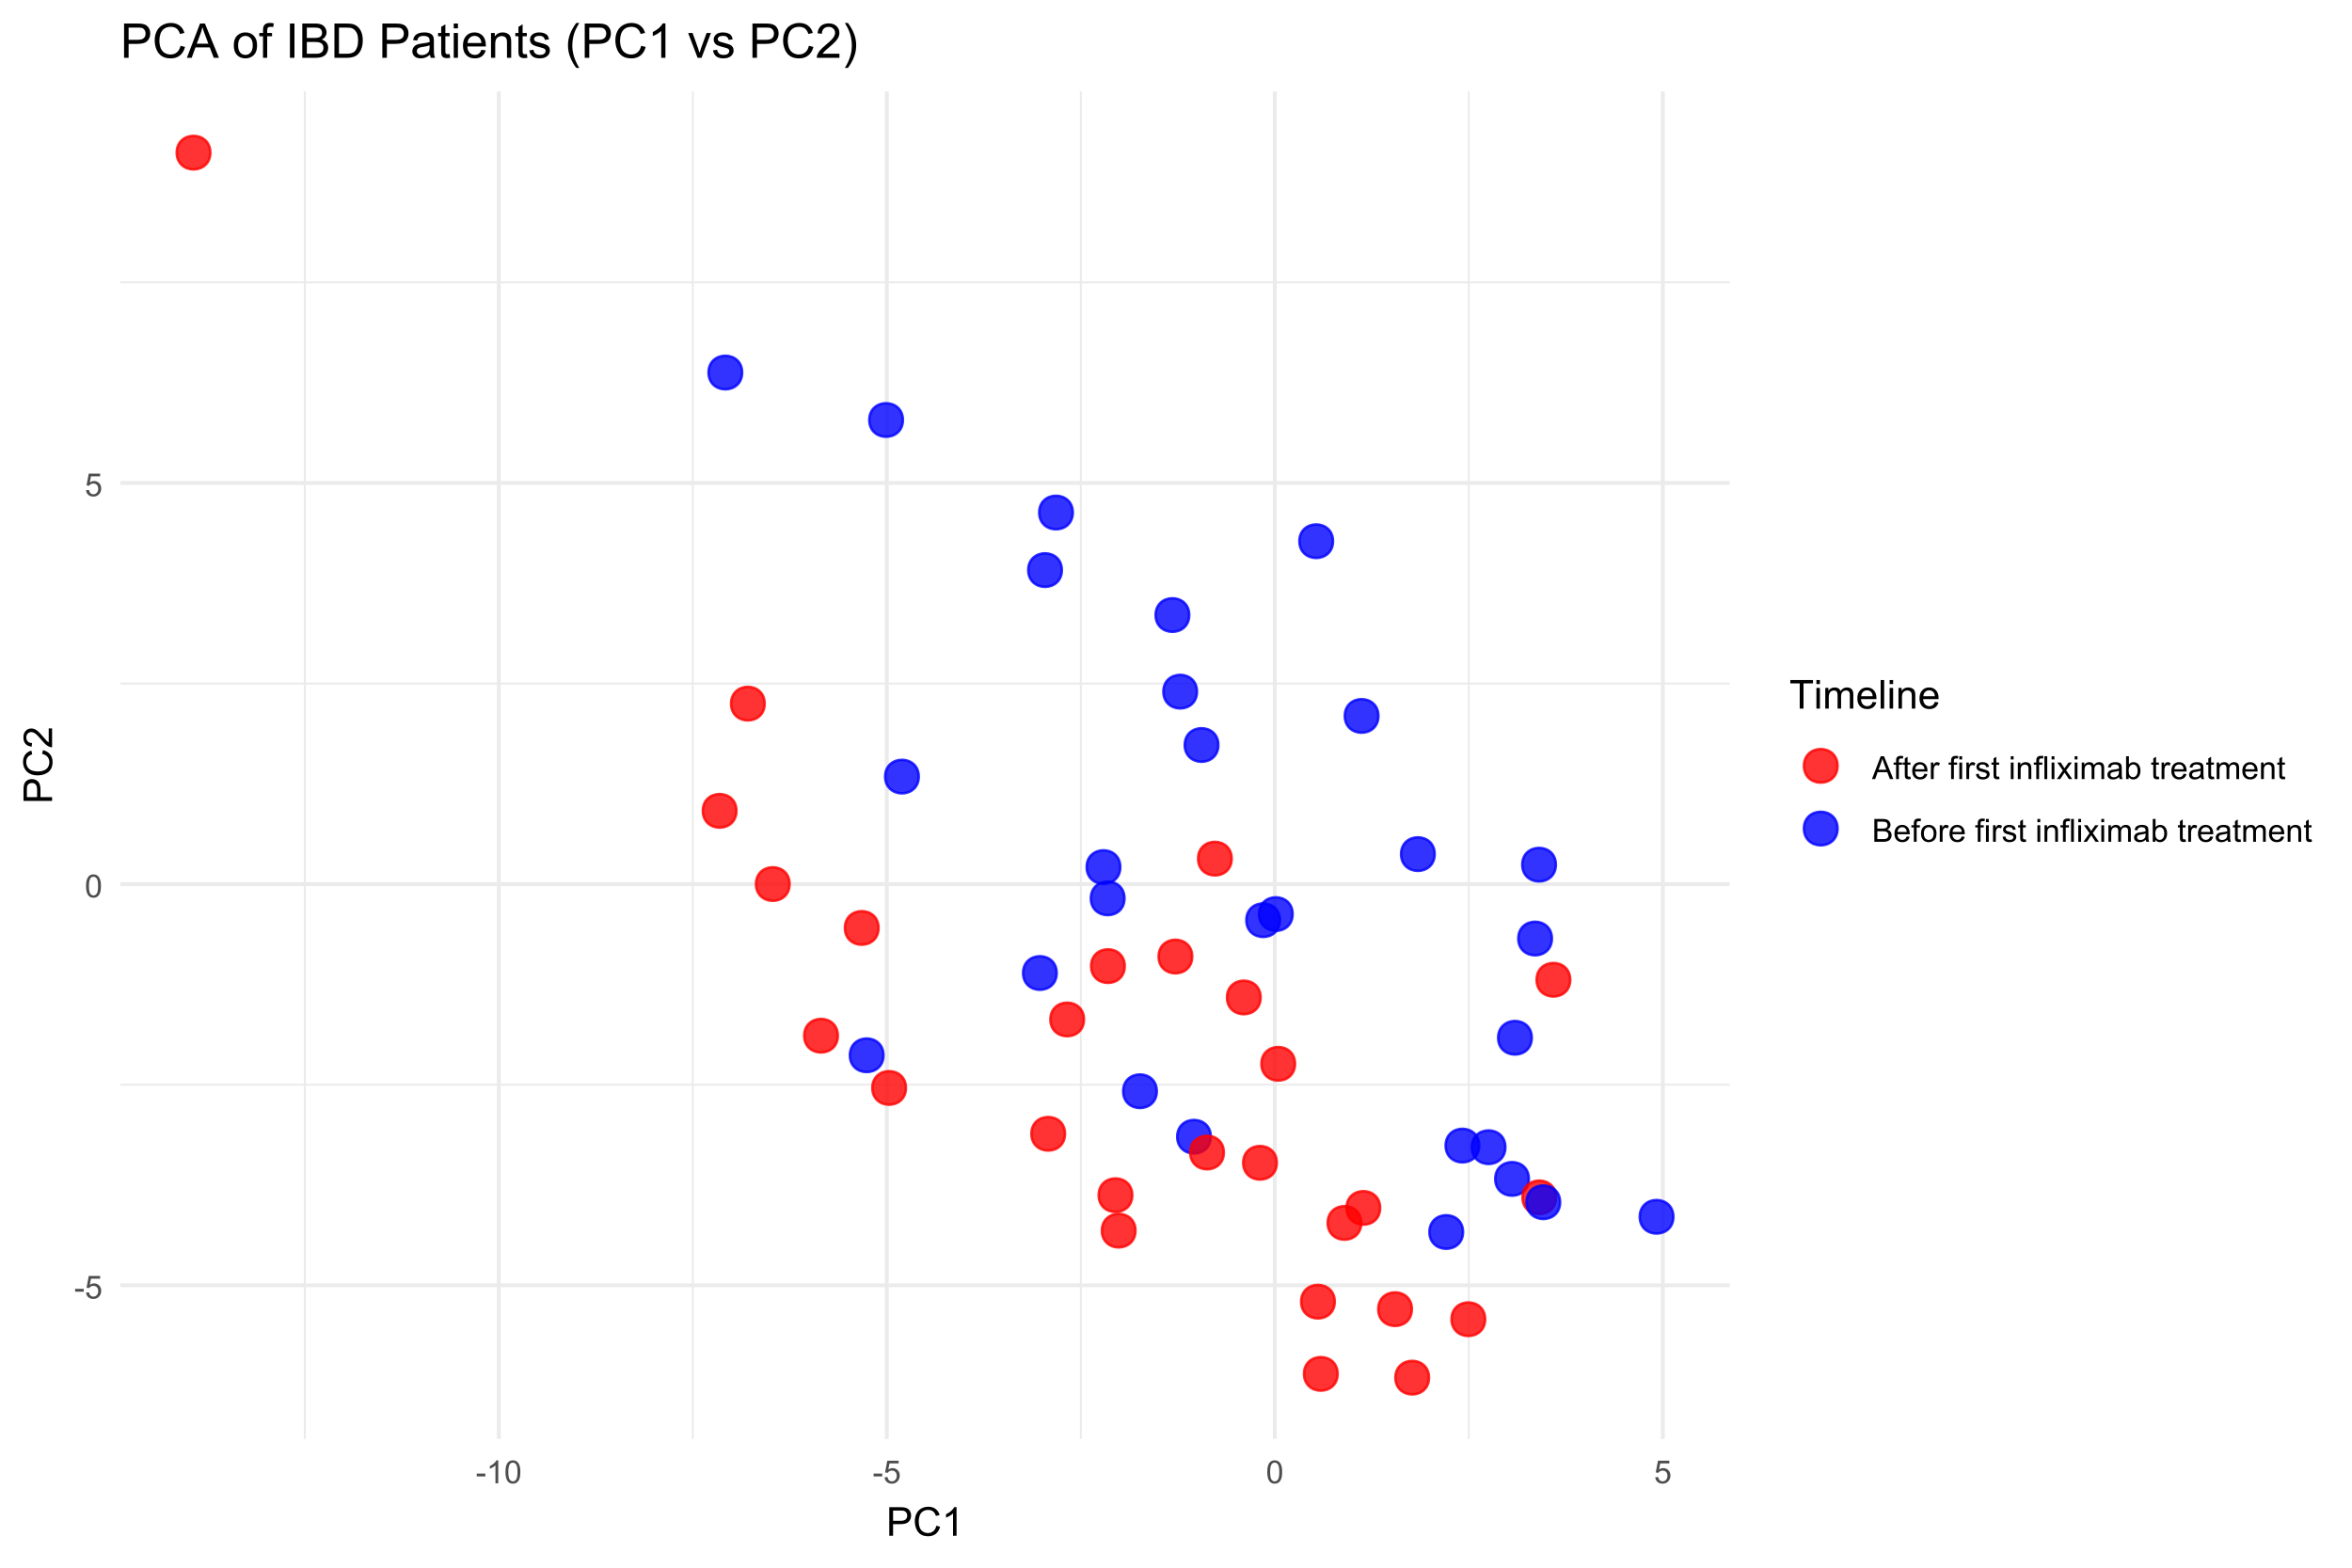 <?xml version="1.0" encoding="UTF-8"?>
<svg xmlns="http://www.w3.org/2000/svg" xmlns:xlink="http://www.w3.org/1999/xlink" width="648" height="432" viewBox="0 0 648 432">
<defs>
<g>
<g id="glyph-0-0">
<path d="M 0.281 -1.891 L 0.281 -2.668 L 2.656 -2.668 L 2.656 -1.891 Z M 0.281 -1.891 "/>
</g>
<g id="glyph-0-1">
<path d="M 0.367 -1.648 L 1.176 -1.719 C 1.238 -1.324 1.379 -1.027 1.598 -0.828 C 1.816 -0.629 2.078 -0.527 2.391 -0.527 C 2.762 -0.527 3.078 -0.668 3.336 -0.949 C 3.594 -1.23 3.723 -1.602 3.723 -2.066 C 3.723 -2.508 3.598 -2.855 3.348 -3.109 C 3.102 -3.367 2.777 -3.492 2.375 -3.492 C 2.125 -3.492 1.902 -3.438 1.703 -3.324 C 1.5 -3.211 1.344 -3.062 1.23 -2.883 L 0.504 -2.977 L 1.113 -6.215 L 4.246 -6.215 L 4.246 -5.473 L 1.73 -5.473 L 1.391 -3.781 C 1.77 -4.043 2.168 -4.176 2.582 -4.176 C 3.133 -4.176 3.598 -3.984 3.977 -3.605 C 4.352 -3.223 4.543 -2.734 4.543 -2.137 C 4.543 -1.566 4.375 -1.074 4.043 -0.656 C 3.641 -0.148 3.09 0.109 2.391 0.109 C 1.816 0.109 1.348 -0.055 0.984 -0.375 C 0.625 -0.695 0.418 -1.121 0.367 -1.648 Z M 0.367 -1.648 "/>
</g>
<g id="glyph-0-2">
<path d="M 0.367 -3.105 C 0.367 -3.852 0.441 -4.449 0.594 -4.906 C 0.75 -5.359 0.977 -5.711 1.277 -5.957 C 1.582 -6.203 1.961 -6.324 2.418 -6.324 C 2.758 -6.324 3.055 -6.258 3.309 -6.121 C 3.562 -5.984 3.773 -5.789 3.941 -5.531 C 4.105 -5.277 4.238 -4.965 4.332 -4.594 C 4.426 -4.227 4.473 -3.73 4.473 -3.105 C 4.473 -2.367 4.398 -1.77 4.246 -1.316 C 4.094 -0.863 3.867 -0.512 3.562 -0.266 C 3.262 -0.016 2.879 0.109 2.418 0.109 C 1.812 0.109 1.336 -0.109 0.988 -0.547 C 0.574 -1.07 0.367 -1.922 0.367 -3.105 M 1.16 -3.105 C 1.16 -2.074 1.281 -1.383 1.523 -1.043 C 1.766 -0.699 2.062 -0.527 2.418 -0.527 C 2.773 -0.527 3.074 -0.699 3.316 -1.043 C 3.559 -1.387 3.68 -2.074 3.68 -3.105 C 3.68 -4.145 3.559 -4.832 3.316 -5.172 C 3.074 -5.516 2.773 -5.684 2.41 -5.684 C 2.055 -5.684 1.773 -5.535 1.559 -5.234 C 1.293 -4.852 1.16 -4.141 1.16 -3.105 Z M 1.16 -3.105 "/>
</g>
<g id="glyph-0-3">
<path d="M 3.277 0 L 2.504 0 L 2.504 -4.93 C 2.32 -4.75 2.074 -4.574 1.773 -4.395 C 1.469 -4.219 1.199 -4.086 0.957 -3.996 L 0.957 -4.742 C 1.391 -4.945 1.77 -5.195 2.094 -5.484 C 2.418 -5.773 2.645 -6.055 2.781 -6.324 L 3.277 -6.324 Z M 3.277 0 "/>
</g>
<g id="glyph-0-4">
<path d="M -0.012 0 L 2.406 -6.301 L 3.305 -6.301 L 5.883 0 L 4.934 0 L 4.199 -1.906 L 1.562 -1.906 L 0.871 0 L -0.012 0 M 1.805 -2.586 L 3.941 -2.586 L 3.281 -4.332 C 3.082 -4.859 2.934 -5.297 2.836 -5.637 C 2.754 -5.234 2.641 -4.832 2.496 -4.434 Z M 1.805 -2.586 "/>
</g>
<g id="glyph-0-5">
<path d="M 0.766 0 L 0.766 -3.961 L 0.082 -3.961 L 0.082 -4.562 L 0.766 -4.562 L 0.766 -5.047 C 0.766 -5.355 0.793 -5.582 0.848 -5.73 C 0.922 -5.934 1.051 -6.094 1.238 -6.219 C 1.426 -6.344 1.691 -6.406 2.027 -6.406 C 2.246 -6.406 2.488 -6.383 2.75 -6.328 L 2.633 -5.656 C 2.473 -5.684 2.32 -5.699 2.18 -5.699 C 1.945 -5.699 1.777 -5.648 1.68 -5.547 C 1.582 -5.445 1.535 -5.258 1.535 -4.984 L 1.535 -4.562 L 2.422 -4.562 L 2.422 -3.961 L 1.535 -3.961 L 1.535 0 Z M 0.766 0 "/>
</g>
<g id="glyph-0-6">
<path d="M 2.27 -0.691 L 2.379 -0.008 C 2.164 0.039 1.969 0.059 1.797 0.059 C 1.516 0.059 1.297 0.016 1.145 -0.074 C 0.988 -0.16 0.879 -0.277 0.816 -0.422 C 0.754 -0.566 0.723 -0.871 0.723 -1.336 L 0.723 -3.961 L 0.156 -3.961 L 0.156 -4.562 L 0.723 -4.562 L 0.723 -5.695 L 1.492 -6.156 L 1.492 -4.562 L 2.27 -4.562 L 2.27 -3.961 L 1.492 -3.961 L 1.492 -1.293 C 1.492 -1.074 1.504 -0.93 1.531 -0.867 C 1.559 -0.805 1.602 -0.754 1.664 -0.719 C 1.727 -0.68 1.816 -0.66 1.93 -0.66 C 2.016 -0.66 2.129 -0.672 2.27 -0.691 Z M 2.27 -0.691 "/>
</g>
<g id="glyph-0-7">
<path d="M 3.703 -1.469 L 4.504 -1.371 C 4.379 -0.902 4.145 -0.543 3.805 -0.285 C 3.461 -0.027 3.027 0.102 2.496 0.102 C 1.828 0.102 1.301 -0.102 0.91 -0.512 C 0.52 -0.926 0.32 -1.5 0.32 -2.242 C 0.32 -3.012 0.52 -3.605 0.914 -4.031 C 1.312 -4.453 1.824 -4.668 2.453 -4.668 C 3.062 -4.668 3.562 -4.457 3.949 -4.043 C 4.336 -3.629 4.527 -3.043 4.527 -2.289 C 4.527 -2.246 4.527 -2.176 4.523 -2.086 L 1.121 -2.086 C 1.148 -1.582 1.293 -1.199 1.547 -0.934 C 1.801 -0.664 2.121 -0.531 2.5 -0.531 C 2.785 -0.531 3.027 -0.605 3.227 -0.758 C 3.426 -0.906 3.586 -1.145 3.703 -1.469 M 1.164 -2.719 L 3.711 -2.719 C 3.68 -3.105 3.582 -3.391 3.422 -3.582 C 3.176 -3.883 2.855 -4.031 2.461 -4.031 C 2.105 -4.031 1.809 -3.91 1.566 -3.676 C 1.324 -3.438 1.191 -3.117 1.164 -2.719 Z M 1.164 -2.719 "/>
</g>
<g id="glyph-0-8">
<path d="M 0.57 0 L 0.57 -4.562 L 1.266 -4.562 L 1.266 -3.871 C 1.445 -4.195 1.609 -4.41 1.758 -4.512 C 1.91 -4.613 2.074 -4.668 2.258 -4.668 C 2.516 -4.668 2.781 -4.582 3.051 -4.418 L 2.785 -3.699 C 2.594 -3.812 2.406 -3.867 2.219 -3.867 C 2.047 -3.867 1.895 -3.816 1.762 -3.715 C 1.629 -3.613 1.531 -3.473 1.473 -3.293 C 1.387 -3.016 1.344 -2.715 1.344 -2.391 L 1.344 0 Z M 0.57 0 "/>
</g>
<g id="glyph-0-9">
</g>
<g id="glyph-0-10">
<path d="M 0.586 -5.41 L 0.586 -6.301 L 1.359 -6.301 L 1.359 -5.41 L 0.586 -5.41 M 0.586 0 L 0.586 -4.562 L 1.359 -4.562 L 1.359 0 Z M 0.586 0 "/>
</g>
<g id="glyph-0-11">
<path d="M 0.27 -1.363 L 1.035 -1.484 C 1.078 -1.176 1.199 -0.941 1.395 -0.777 C 1.59 -0.613 1.863 -0.531 2.219 -0.531 C 2.574 -0.531 2.836 -0.605 3.008 -0.75 C 3.18 -0.895 3.266 -1.062 3.266 -1.258 C 3.266 -1.434 3.191 -1.57 3.039 -1.672 C 2.934 -1.742 2.668 -1.828 2.246 -1.934 C 1.68 -2.078 1.285 -2.199 1.066 -2.305 C 0.848 -2.41 0.684 -2.555 0.57 -2.738 C 0.457 -2.926 0.398 -3.129 0.398 -3.352 C 0.398 -3.555 0.445 -3.742 0.539 -3.918 C 0.633 -4.09 0.758 -4.234 0.918 -4.348 C 1.039 -4.438 1.203 -4.512 1.41 -4.574 C 1.621 -4.637 1.844 -4.668 2.078 -4.668 C 2.438 -4.668 2.754 -4.613 3.023 -4.512 C 3.293 -4.41 3.492 -4.27 3.621 -4.094 C 3.75 -3.918 3.84 -3.68 3.891 -3.387 L 3.133 -3.281 C 3.098 -3.52 3 -3.699 2.832 -3.832 C 2.668 -3.965 2.438 -4.031 2.137 -4.031 C 1.781 -4.031 1.527 -3.973 1.375 -3.855 C 1.223 -3.738 1.148 -3.598 1.148 -3.441 C 1.148 -3.34 1.18 -3.25 1.242 -3.172 C 1.305 -3.09 1.402 -3.02 1.539 -2.965 C 1.617 -2.938 1.844 -2.871 2.223 -2.766 C 2.77 -2.621 3.148 -2.5 3.367 -2.41 C 3.582 -2.316 3.754 -2.18 3.875 -2.004 C 4 -1.824 4.059 -1.605 4.062 -1.34 C 4.059 -1.082 3.984 -0.84 3.836 -0.613 C 3.684 -0.383 3.469 -0.207 3.184 -0.082 C 2.902 0.039 2.578 0.102 2.223 0.102 C 1.629 0.102 1.176 -0.02 0.867 -0.266 C 0.555 -0.512 0.355 -0.879 0.27 -1.363 Z M 0.27 -1.363 "/>
</g>
<g id="glyph-0-12">
<path d="M 0.578 0 L 0.578 -4.562 L 1.277 -4.562 L 1.277 -3.914 C 1.609 -4.414 2.094 -4.668 2.727 -4.668 C 3.004 -4.668 3.258 -4.617 3.488 -4.52 C 3.719 -4.418 3.891 -4.289 4.004 -4.129 C 4.121 -3.969 4.199 -3.777 4.246 -3.559 C 4.273 -3.414 4.289 -3.164 4.289 -2.805 L 4.289 0 L 3.516 0 L 3.516 -2.777 C 3.516 -3.09 3.484 -3.328 3.426 -3.484 C 3.363 -3.641 3.258 -3.762 3.105 -3.855 C 2.953 -3.949 2.773 -3.996 2.566 -3.996 C 2.234 -3.996 1.953 -3.891 1.711 -3.684 C 1.473 -3.473 1.352 -3.078 1.352 -2.492 L 1.352 0 Z M 0.578 0 "/>
</g>
<g id="glyph-0-13">
<path d="M 0.562 0 L 0.562 -6.301 L 1.336 -6.301 L 1.336 0 Z M 0.562 0 "/>
</g>
<g id="glyph-0-14">
<path d="M 0.062 0 L 1.73 -2.371 L 0.188 -4.562 L 1.156 -4.562 L 1.855 -3.492 C 1.988 -3.289 2.094 -3.121 2.176 -2.98 C 2.301 -3.172 2.418 -3.34 2.523 -3.484 L 3.293 -4.562 L 4.215 -4.562 L 2.637 -2.414 L 4.336 0 L 3.387 0 L 2.449 -1.418 L 2.199 -1.801 L 1 0 Z M 0.062 0 "/>
</g>
<g id="glyph-0-15">
<path d="M 0.578 0 L 0.578 -4.562 L 1.273 -4.562 L 1.273 -3.922 C 1.414 -4.148 1.605 -4.328 1.844 -4.461 C 2.082 -4.598 2.352 -4.668 2.656 -4.668 C 2.992 -4.668 3.27 -4.598 3.488 -4.457 C 3.703 -4.316 3.855 -4.121 3.945 -3.867 C 4.305 -4.398 4.773 -4.668 5.355 -4.668 C 5.805 -4.668 6.156 -4.543 6.398 -4.289 C 6.641 -4.039 6.762 -3.652 6.762 -3.133 L 6.762 0 L 5.996 0 L 5.996 -2.875 C 5.996 -3.184 5.969 -3.406 5.918 -3.543 C 5.867 -3.68 5.777 -3.789 5.645 -3.871 C 5.516 -3.953 5.359 -3.996 5.184 -3.996 C 4.859 -3.996 4.594 -3.891 4.383 -3.676 C 4.172 -3.461 4.066 -3.121 4.066 -2.652 L 4.066 0 L 3.293 0 L 3.293 -2.965 C 3.293 -3.309 3.227 -3.566 3.102 -3.738 C 2.977 -3.91 2.77 -3.996 2.484 -3.996 C 2.266 -3.996 2.066 -3.938 1.879 -3.824 C 1.695 -3.711 1.562 -3.543 1.477 -3.32 C 1.395 -3.102 1.352 -2.781 1.352 -2.367 L 1.352 0 Z M 0.578 0 "/>
</g>
<g id="glyph-0-16">
<path d="M 3.559 -0.562 C 3.27 -0.32 2.996 -0.148 2.73 -0.047 C 2.465 0.055 2.18 0.102 1.879 0.102 C 1.375 0.102 0.992 -0.02 0.723 -0.266 C 0.453 -0.508 0.316 -0.82 0.316 -1.203 C 0.316 -1.426 0.367 -1.629 0.469 -1.816 C 0.57 -2 0.707 -2.148 0.871 -2.262 C 1.035 -2.371 1.219 -2.457 1.426 -2.516 C 1.578 -2.555 1.809 -2.594 2.113 -2.629 C 2.738 -2.703 3.199 -2.793 3.492 -2.895 C 3.496 -3.004 3.496 -3.07 3.496 -3.098 C 3.496 -3.414 3.426 -3.637 3.277 -3.766 C 3.082 -3.938 2.789 -4.027 2.398 -4.027 C 2.035 -4.027 1.766 -3.961 1.594 -3.836 C 1.418 -3.707 1.289 -3.48 1.207 -3.16 L 0.453 -3.262 C 0.52 -3.586 0.633 -3.848 0.789 -4.047 C 0.949 -4.246 1.176 -4.398 1.473 -4.504 C 1.773 -4.613 2.117 -4.668 2.508 -4.668 C 2.898 -4.668 3.215 -4.621 3.461 -4.527 C 3.703 -4.438 3.883 -4.32 3.996 -4.184 C 4.109 -4.043 4.191 -3.867 4.238 -3.656 C 4.262 -3.523 4.273 -3.289 4.273 -2.945 L 4.273 -1.914 C 4.273 -1.191 4.293 -0.738 4.324 -0.547 C 4.359 -0.355 4.422 -0.176 4.52 0 L 3.711 0 C 3.633 -0.16 3.582 -0.348 3.559 -0.562 M 3.492 -2.289 C 3.211 -2.176 2.793 -2.078 2.23 -2 C 1.91 -1.953 1.688 -1.902 1.555 -1.844 C 1.422 -1.785 1.32 -1.703 1.25 -1.594 C 1.18 -1.48 1.145 -1.359 1.145 -1.227 C 1.145 -1.02 1.223 -0.848 1.379 -0.711 C 1.535 -0.57 1.762 -0.504 2.062 -0.504 C 2.359 -0.504 2.625 -0.566 2.859 -0.699 C 3.09 -0.828 3.262 -1.008 3.367 -1.234 C 3.453 -1.406 3.492 -1.664 3.492 -2.008 Z M 3.492 -2.289 "/>
</g>
<g id="glyph-0-17">
<path d="M 1.293 0 L 0.574 0 L 0.574 -6.301 L 1.348 -6.301 L 1.348 -4.051 C 1.676 -4.461 2.094 -4.668 2.602 -4.668 C 2.879 -4.668 3.145 -4.609 3.398 -4.496 C 3.648 -4.383 3.855 -4.223 4.016 -4.02 C 4.176 -3.816 4.305 -3.566 4.395 -3.277 C 4.488 -2.988 4.531 -2.68 4.531 -2.352 C 4.531 -1.57 4.34 -0.965 3.953 -0.539 C 3.566 -0.109 3.102 0.102 2.562 0.102 C 2.023 0.102 1.602 -0.121 1.293 -0.57 L 1.293 0 M 1.285 -2.316 C 1.285 -1.77 1.359 -1.375 1.508 -1.129 C 1.75 -0.73 2.082 -0.531 2.496 -0.531 C 2.836 -0.531 3.125 -0.68 3.375 -0.973 C 3.621 -1.266 3.742 -1.703 3.742 -2.285 C 3.742 -2.883 3.625 -3.32 3.387 -3.605 C 3.152 -3.891 2.867 -4.031 2.531 -4.031 C 2.191 -4.031 1.902 -3.883 1.656 -3.59 C 1.406 -3.297 1.285 -2.871 1.285 -2.316 Z M 1.285 -2.316 "/>
</g>
<g id="glyph-0-18">
<path d="M 0.645 0 L 0.645 -6.301 L 3.008 -6.301 C 3.488 -6.301 3.875 -6.234 4.164 -6.109 C 4.457 -5.98 4.684 -5.785 4.848 -5.52 C 5.016 -5.254 5.098 -4.977 5.098 -4.688 C 5.098 -4.418 5.023 -4.164 4.875 -3.926 C 4.73 -3.691 4.512 -3.496 4.215 -3.352 C 4.598 -3.238 4.891 -3.051 5.094 -2.781 C 5.297 -2.512 5.402 -2.191 5.402 -1.828 C 5.402 -1.531 5.34 -1.258 5.215 -1.004 C 5.09 -0.75 4.938 -0.555 4.754 -0.418 C 4.57 -0.281 4.34 -0.176 4.062 -0.105 C 3.785 -0.035 3.449 0 3.047 0 L 0.645 0 M 1.477 -3.652 L 2.84 -3.652 C 3.211 -3.652 3.477 -3.676 3.637 -3.727 C 3.848 -3.789 4.008 -3.895 4.113 -4.039 C 4.223 -4.184 4.273 -4.367 4.273 -4.59 C 4.273 -4.797 4.227 -4.98 4.125 -5.141 C 4.023 -5.301 3.883 -5.41 3.695 -5.469 C 3.508 -5.527 3.191 -5.555 2.738 -5.555 L 1.477 -5.555 L 1.477 -3.652 M 1.477 -0.742 L 3.047 -0.742 C 3.316 -0.742 3.504 -0.754 3.613 -0.773 C 3.805 -0.809 3.965 -0.863 4.094 -0.945 C 4.223 -1.027 4.328 -1.141 4.414 -1.297 C 4.496 -1.449 4.539 -1.625 4.539 -1.828 C 4.539 -2.062 4.477 -2.266 4.355 -2.438 C 4.238 -2.613 4.07 -2.734 3.855 -2.805 C 3.645 -2.875 3.336 -2.91 2.934 -2.91 L 1.477 -2.91 Z M 1.477 -0.742 "/>
</g>
<g id="glyph-0-19">
<path d="M 0.293 -2.281 C 0.293 -3.125 0.527 -3.754 0.996 -4.16 C 1.391 -4.496 1.867 -4.668 2.434 -4.668 C 3.059 -4.668 3.57 -4.461 3.969 -4.051 C 4.367 -3.641 4.566 -3.07 4.566 -2.348 C 4.566 -1.758 4.48 -1.297 4.305 -0.961 C 4.129 -0.625 3.871 -0.363 3.535 -0.176 C 3.199 0.012 2.832 0.102 2.434 0.102 C 1.793 0.102 1.277 -0.102 0.883 -0.512 C 0.488 -0.922 0.293 -1.512 0.293 -2.281 M 1.086 -2.281 C 1.086 -1.699 1.215 -1.258 1.469 -0.969 C 1.723 -0.68 2.047 -0.531 2.434 -0.531 C 2.816 -0.531 3.137 -0.68 3.391 -0.973 C 3.645 -1.262 3.773 -1.707 3.773 -2.309 C 3.773 -2.871 3.645 -3.301 3.387 -3.59 C 3.133 -3.879 2.812 -4.027 2.434 -4.027 C 2.047 -4.027 1.723 -3.883 1.469 -3.594 C 1.215 -3.305 1.086 -2.867 1.086 -2.281 Z M 1.086 -2.281 "/>
</g>
<g id="glyph-1-0">
<path d="M 0.848 0 L 0.848 -7.875 L 3.82 -7.875 C 4.34 -7.875 4.742 -7.848 5.016 -7.797 C 5.402 -7.734 5.727 -7.613 5.988 -7.43 C 6.25 -7.25 6.461 -6.996 6.621 -6.672 C 6.777 -6.344 6.859 -5.988 6.859 -5.598 C 6.859 -4.926 6.645 -4.359 6.219 -3.898 C 5.793 -3.434 5.023 -3.203 3.91 -3.203 L 1.891 -3.203 L 1.891 0 L 0.848 0 M 1.891 -4.129 L 3.926 -4.129 C 4.598 -4.129 5.078 -4.254 5.359 -4.508 C 5.645 -4.758 5.785 -5.109 5.785 -5.562 C 5.785 -5.895 5.703 -6.176 5.535 -6.41 C 5.367 -6.645 5.148 -6.801 4.875 -6.875 C 4.703 -6.922 4.379 -6.945 3.906 -6.945 L 1.891 -6.945 Z M 1.891 -4.129 "/>
</g>
<g id="glyph-1-1">
<path d="M 6.469 -2.762 L 7.508 -2.496 C 7.289 -1.641 6.898 -0.988 6.328 -0.539 C 5.762 -0.09 5.07 0.133 4.25 0.133 C 3.398 0.133 2.711 -0.039 2.18 -0.383 C 1.645 -0.73 1.242 -1.23 0.965 -1.887 C 0.688 -2.539 0.547 -3.242 0.547 -3.996 C 0.547 -4.816 0.703 -5.531 1.02 -6.141 C 1.332 -6.754 1.777 -7.215 2.355 -7.531 C 2.934 -7.852 3.57 -8.008 4.266 -8.008 C 5.051 -8.008 5.715 -7.809 6.25 -7.406 C 6.789 -7.004 7.164 -6.441 7.375 -5.715 L 6.348 -5.473 C 6.164 -6.047 5.902 -6.465 5.555 -6.727 C 5.207 -6.984 4.77 -7.117 4.242 -7.117 C 3.637 -7.117 3.133 -6.973 2.727 -6.68 C 2.32 -6.391 2.035 -6.004 1.867 -5.512 C 1.703 -5.023 1.621 -4.52 1.621 -4 C 1.621 -3.332 1.719 -2.746 1.914 -2.246 C 2.109 -1.75 2.414 -1.375 2.824 -1.129 C 3.238 -0.883 3.684 -0.758 4.164 -0.758 C 4.746 -0.758 5.242 -0.926 5.645 -1.262 C 6.051 -1.598 6.324 -2.098 6.469 -2.762 Z M 6.469 -2.762 "/>
</g>
<g id="glyph-1-2">
<path d="M 4.098 0 L 3.133 0 L 3.133 -6.16 C 2.898 -5.938 2.594 -5.715 2.215 -5.496 C 1.836 -5.273 1.5 -5.105 1.199 -4.996 L 1.199 -5.93 C 1.738 -6.184 2.211 -6.492 2.617 -6.852 C 3.02 -7.215 3.309 -7.566 3.477 -7.906 L 4.098 -7.906 Z M 4.098 0 "/>
</g>
<g id="glyph-1-3">
<path d="M 2.852 0 L 2.852 -6.945 L 0.258 -6.945 L 0.258 -7.875 L 6.5 -7.875 L 6.5 -6.945 L 3.895 -6.945 L 3.895 0 Z M 2.852 0 "/>
</g>
<g id="glyph-1-4">
<path d="M 0.73 -6.762 L 0.73 -7.875 L 1.695 -7.875 L 1.695 -6.762 L 0.73 -6.762 M 0.73 0 L 0.73 -5.703 L 1.695 -5.703 L 1.695 0 Z M 0.73 0 "/>
</g>
<g id="glyph-1-5">
<path d="M 0.727 0 L 0.727 -5.703 L 1.59 -5.703 L 1.59 -4.902 C 1.77 -5.184 2.008 -5.406 2.305 -5.578 C 2.602 -5.746 2.941 -5.832 3.32 -5.832 C 3.742 -5.832 4.09 -5.746 4.359 -5.57 C 4.629 -5.395 4.82 -5.148 4.93 -4.836 C 5.383 -5.5 5.969 -5.832 6.691 -5.832 C 7.258 -5.832 7.691 -5.676 7.996 -5.363 C 8.301 -5.051 8.453 -4.566 8.453 -3.914 L 8.453 0 L 7.492 0 L 7.492 -3.594 C 7.492 -3.98 7.461 -4.258 7.398 -4.43 C 7.336 -4.598 7.223 -4.734 7.059 -4.84 C 6.895 -4.941 6.699 -4.996 6.477 -4.996 C 6.078 -4.996 5.742 -4.863 5.477 -4.594 C 5.215 -4.328 5.082 -3.902 5.082 -3.312 L 5.082 0 L 4.113 0 L 4.113 -3.707 C 4.113 -4.137 4.035 -4.457 3.879 -4.672 C 3.719 -4.887 3.461 -4.996 3.105 -4.996 C 2.832 -4.996 2.582 -4.922 2.352 -4.781 C 2.117 -4.637 1.953 -4.426 1.848 -4.152 C 1.742 -3.875 1.691 -3.48 1.691 -2.961 L 1.691 0 Z M 0.727 0 "/>
</g>
<g id="glyph-1-6">
<path d="M 4.629 -1.836 L 5.629 -1.715 C 5.473 -1.129 5.18 -0.676 4.754 -0.355 C 4.328 -0.031 3.781 0.129 3.121 0.129 C 2.285 0.129 1.625 -0.129 1.137 -0.641 C 0.648 -1.156 0.402 -1.875 0.402 -2.805 C 0.402 -3.762 0.648 -4.508 1.145 -5.039 C 1.637 -5.566 2.277 -5.832 3.066 -5.832 C 3.828 -5.832 4.453 -5.574 4.938 -5.055 C 5.418 -4.535 5.66 -3.805 5.66 -2.863 C 5.66 -2.805 5.66 -2.719 5.656 -2.605 L 1.402 -2.605 C 1.438 -1.977 1.613 -1.5 1.934 -1.164 C 2.254 -0.832 2.648 -0.664 3.125 -0.664 C 3.48 -0.664 3.781 -0.758 4.035 -0.945 C 4.285 -1.133 4.484 -1.43 4.629 -1.836 M 1.457 -3.398 L 4.641 -3.398 C 4.598 -3.879 4.477 -4.238 4.273 -4.48 C 3.969 -4.852 3.566 -5.039 3.078 -5.039 C 2.633 -5.039 2.262 -4.891 1.957 -4.594 C 1.656 -4.297 1.488 -3.898 1.457 -3.398 Z M 1.457 -3.398 "/>
</g>
<g id="glyph-1-7">
<path d="M 0.703 0 L 0.703 -7.875 L 1.672 -7.875 L 1.672 0 Z M 0.703 0 "/>
</g>
<g id="glyph-1-8">
<path d="M 0.727 0 L 0.727 -5.703 L 1.594 -5.703 L 1.594 -4.895 C 2.016 -5.52 2.621 -5.832 3.41 -5.832 C 3.754 -5.832 4.07 -5.77 4.359 -5.648 C 4.648 -5.523 4.863 -5.363 5.008 -5.16 C 5.148 -4.961 5.25 -4.723 5.305 -4.445 C 5.344 -4.27 5.359 -3.953 5.359 -3.508 L 5.359 0 L 4.395 0 L 4.395 -3.469 C 4.395 -3.863 4.355 -4.156 4.281 -4.352 C 4.207 -4.547 4.07 -4.703 3.879 -4.82 C 3.688 -4.938 3.465 -4.996 3.207 -4.996 C 2.793 -4.996 2.438 -4.863 2.141 -4.602 C 1.84 -4.34 1.691 -3.844 1.691 -3.117 L 1.691 0 Z M 0.727 0 "/>
</g>
<g id="glyph-2-0">
<path d="M 0 -0.848 L -7.875 -0.848 L -7.875 -3.82 C -7.875 -4.34 -7.848 -4.742 -7.797 -5.016 C -7.734 -5.402 -7.613 -5.727 -7.43 -5.988 C -7.25 -6.25 -6.996 -6.461 -6.672 -6.621 C -6.344 -6.777 -5.988 -6.859 -5.598 -6.859 C -4.926 -6.859 -4.359 -6.645 -3.898 -6.219 C -3.434 -5.793 -3.199 -5.023 -3.199 -3.91 L -3.203 -1.891 L 0 -1.891 L 0 -0.848 M -4.129 -1.891 L -4.129 -3.926 C -4.129 -4.598 -4.254 -5.078 -4.508 -5.359 C -4.758 -5.645 -5.109 -5.785 -5.562 -5.785 C -5.895 -5.785 -6.176 -5.703 -6.41 -5.535 C -6.645 -5.367 -6.801 -5.148 -6.875 -4.875 C -6.922 -4.703 -6.945 -4.379 -6.945 -3.906 L -6.945 -1.891 Z M -4.129 -1.891 "/>
</g>
<g id="glyph-2-1">
<path d="M -2.762 -6.469 L -2.496 -7.508 C -1.641 -7.289 -0.988 -6.898 -0.539 -6.328 C -0.09 -5.762 0.133 -5.07 0.133 -4.25 C 0.133 -3.398 -0.039 -2.711 -0.383 -2.18 C -0.73 -1.645 -1.23 -1.242 -1.887 -0.965 C -2.539 -0.688 -3.242 -0.547 -3.996 -0.547 C -4.816 -0.547 -5.531 -0.703 -6.141 -1.02 C -6.754 -1.332 -7.215 -1.777 -7.531 -2.355 C -7.852 -2.934 -8.008 -3.57 -8.008 -4.266 C -8.008 -5.051 -7.809 -5.715 -7.406 -6.254 C -7.004 -6.789 -6.441 -7.164 -5.715 -7.375 L -5.473 -6.348 C -6.047 -6.164 -6.465 -5.902 -6.727 -5.555 C -6.984 -5.207 -7.117 -4.77 -7.117 -4.242 C -7.117 -3.637 -6.973 -3.133 -6.68 -2.727 C -6.391 -2.32 -6.004 -2.035 -5.512 -1.871 C -5.023 -1.703 -4.52 -1.621 -4 -1.621 C -3.332 -1.621 -2.746 -1.719 -2.246 -1.914 C -1.75 -2.109 -1.375 -2.414 -1.129 -2.824 C -0.879 -3.238 -0.758 -3.684 -0.758 -4.164 C -0.758 -4.746 -0.926 -5.242 -1.262 -5.645 C -1.598 -6.051 -2.098 -6.324 -2.762 -6.469 Z M -2.762 -6.469 "/>
</g>
<g id="glyph-2-2">
<path d="M -0.93 -5.539 L 0 -5.539 L 0 -0.332 C -0.234 -0.324 -0.457 -0.363 -0.672 -0.445 C -1.027 -0.578 -1.375 -0.789 -1.719 -1.082 C -2.062 -1.375 -2.461 -1.797 -2.91 -2.348 C -3.613 -3.203 -4.168 -3.781 -4.578 -4.082 C -4.988 -4.383 -5.375 -4.531 -5.742 -4.531 C -6.125 -4.531 -6.449 -4.395 -6.711 -4.121 C -6.973 -3.848 -7.105 -3.492 -7.105 -3.051 C -7.105 -2.586 -6.965 -2.211 -6.688 -1.934 C -6.406 -1.656 -6.02 -1.512 -5.527 -1.508 L -5.629 -0.516 C -6.371 -0.582 -6.934 -0.84 -7.324 -1.285 C -7.711 -1.727 -7.906 -2.324 -7.906 -3.074 C -7.906 -3.828 -7.695 -4.426 -7.277 -4.867 C -6.859 -5.305 -6.34 -5.527 -5.719 -5.527 C -5.406 -5.527 -5.094 -5.461 -4.789 -5.332 C -4.488 -5.203 -4.168 -4.992 -3.828 -4.691 C -3.492 -4.395 -3.031 -3.895 -2.445 -3.203 C -1.957 -2.621 -1.625 -2.25 -1.453 -2.086 C -1.277 -1.918 -1.105 -1.781 -0.93 -1.676 Z M -0.93 -5.539 "/>
</g>
<g id="glyph-3-0">
<path d="M 1.02 0 L 1.02 -9.449 L 4.582 -9.449 C 5.211 -9.449 5.688 -9.418 6.02 -9.359 C 6.484 -9.281 6.871 -9.133 7.188 -8.918 C 7.5 -8.699 7.754 -8.395 7.945 -8.004 C 8.137 -7.613 8.23 -7.184 8.23 -6.715 C 8.23 -5.914 7.977 -5.234 7.465 -4.676 C 6.953 -4.121 6.027 -3.84 4.691 -3.84 L 2.27 -3.84 L 2.27 0 L 1.02 0 M 2.27 -4.957 L 4.711 -4.957 C 5.52 -4.957 6.094 -5.105 6.434 -5.406 C 6.773 -5.707 6.941 -6.133 6.941 -6.676 C 6.941 -7.074 6.84 -7.41 6.641 -7.691 C 6.441 -7.973 6.18 -8.16 5.852 -8.25 C 5.641 -8.305 5.254 -8.332 4.688 -8.332 L 2.27 -8.332 Z M 2.27 -4.957 "/>
</g>
<g id="glyph-3-1">
<path d="M 7.762 -3.312 L 9.012 -2.996 C 8.75 -1.969 8.277 -1.188 7.598 -0.648 C 6.914 -0.109 6.082 0.16 5.098 0.16 C 4.078 0.16 3.25 -0.047 2.613 -0.461 C 1.977 -0.875 1.488 -1.477 1.156 -2.262 C 0.824 -3.047 0.656 -3.895 0.656 -4.797 C 0.656 -5.777 0.844 -6.637 1.223 -7.371 C 1.598 -8.102 2.133 -8.66 2.828 -9.039 C 3.52 -9.418 4.285 -9.609 5.117 -9.609 C 6.062 -9.609 6.859 -9.371 7.504 -8.887 C 8.148 -8.406 8.598 -7.73 8.848 -6.859 L 7.617 -6.566 C 7.398 -7.254 7.082 -7.754 6.664 -8.07 C 6.246 -8.383 5.723 -8.539 5.094 -8.539 C 4.367 -8.539 3.758 -8.367 3.27 -8.02 C 2.785 -7.672 2.441 -7.203 2.242 -6.617 C 2.047 -6.031 1.945 -5.426 1.945 -4.801 C 1.945 -4 2.062 -3.297 2.297 -2.699 C 2.531 -2.098 2.895 -1.648 3.391 -1.352 C 3.883 -1.059 4.418 -0.91 4.996 -0.91 C 5.695 -0.91 6.289 -1.109 6.773 -1.516 C 7.258 -1.918 7.59 -2.52 7.762 -3.312 Z M 7.762 -3.312 "/>
</g>
<g id="glyph-3-2">
<path d="M -0.02 0 L 3.609 -9.449 L 4.957 -9.449 L 8.824 0 L 7.398 0 L 6.297 -2.863 L 2.348 -2.863 L 1.309 0 L -0.02 0 M 2.707 -3.879 L 5.91 -3.879 L 4.926 -6.496 C 4.625 -7.293 4.398 -7.945 4.254 -8.457 C 4.133 -7.852 3.965 -7.25 3.746 -6.652 Z M 2.707 -3.879 "/>
</g>
<g id="glyph-3-3">
</g>
<g id="glyph-3-4">
<path d="M 0.438 -3.422 C 0.438 -4.691 0.789 -5.629 1.496 -6.238 C 2.082 -6.746 2.801 -7 3.648 -7 C 4.59 -7 5.359 -6.691 5.957 -6.074 C 6.551 -5.457 6.852 -4.605 6.852 -3.52 C 6.852 -2.637 6.719 -1.945 6.453 -1.441 C 6.191 -0.938 5.805 -0.543 5.301 -0.266 C 4.797 0.016 4.246 0.156 3.648 0.156 C 2.691 0.156 1.914 -0.152 1.324 -0.766 C 0.734 -1.383 0.438 -2.266 0.438 -3.422 M 1.629 -3.422 C 1.629 -2.547 1.82 -1.891 2.203 -1.453 C 2.586 -1.016 3.066 -0.801 3.648 -0.801 C 4.223 -0.801 4.703 -1.02 5.086 -1.457 C 5.469 -1.895 5.66 -2.562 5.66 -3.461 C 5.66 -4.309 5.465 -4.949 5.082 -5.387 C 4.699 -5.82 4.219 -6.039 3.648 -6.039 C 3.066 -6.039 2.586 -5.82 2.203 -5.387 C 1.82 -4.953 1.629 -4.301 1.629 -3.422 Z M 1.629 -3.422 "/>
</g>
<g id="glyph-3-5">
<path d="M 1.148 0 L 1.148 -5.941 L 0.121 -5.941 L 0.121 -6.844 L 1.148 -6.844 L 1.148 -7.574 C 1.148 -8.031 1.188 -8.375 1.27 -8.598 C 1.383 -8.898 1.578 -9.145 1.859 -9.328 C 2.141 -9.516 2.535 -9.609 3.043 -9.609 C 3.367 -9.609 3.73 -9.57 4.125 -9.492 L 3.949 -8.48 C 3.711 -8.523 3.484 -8.547 3.27 -8.547 C 2.914 -8.547 2.668 -8.473 2.52 -8.32 C 2.375 -8.172 2.301 -7.891 2.301 -7.477 L 2.301 -6.844 L 3.637 -6.844 L 3.637 -5.941 L 2.301 -5.941 L 2.301 0 Z M 1.148 0 "/>
</g>
<g id="glyph-3-6">
<path d="M 1.23 0 L 1.23 -9.449 L 2.48 -9.449 L 2.48 0 Z M 1.23 0 "/>
</g>
<g id="glyph-3-7">
<path d="M 0.969 0 L 0.969 -9.449 L 4.512 -9.449 C 5.234 -9.449 5.812 -9.352 6.25 -9.16 C 6.684 -8.973 7.027 -8.676 7.273 -8.277 C 7.52 -7.883 7.645 -7.465 7.645 -7.031 C 7.645 -6.629 7.535 -6.246 7.316 -5.891 C 7.098 -5.535 6.766 -5.246 6.324 -5.027 C 6.895 -4.859 7.332 -4.574 7.641 -4.172 C 7.949 -3.766 8.102 -3.289 8.102 -2.738 C 8.102 -2.297 8.008 -1.887 7.82 -1.504 C 7.633 -1.125 7.402 -0.832 7.129 -0.625 C 6.852 -0.418 6.508 -0.262 6.094 -0.156 C 5.68 -0.051 5.172 0 4.57 0 L 0.969 0 M 2.219 -5.477 L 4.262 -5.477 C 4.816 -5.477 5.211 -5.516 5.453 -5.59 C 5.77 -5.684 6.012 -5.84 6.172 -6.059 C 6.332 -6.277 6.414 -6.551 6.414 -6.883 C 6.414 -7.195 6.336 -7.473 6.188 -7.711 C 6.035 -7.949 5.82 -8.113 5.543 -8.203 C 5.262 -8.289 4.785 -8.332 4.105 -8.332 L 2.219 -8.332 L 2.219 -5.477 M 2.219 -1.113 L 4.57 -1.113 C 4.973 -1.113 5.258 -1.129 5.422 -1.16 C 5.707 -1.211 5.949 -1.297 6.141 -1.418 C 6.336 -1.539 6.496 -1.715 6.621 -1.941 C 6.742 -2.172 6.805 -2.438 6.805 -2.738 C 6.805 -3.09 6.715 -3.398 6.535 -3.656 C 6.355 -3.918 6.105 -4.102 5.785 -4.207 C 5.465 -4.312 5.004 -4.363 4.402 -4.363 L 2.219 -4.363 Z M 2.219 -1.113 "/>
</g>
<g id="glyph-3-8">
<path d="M 1.02 0 L 1.02 -9.449 L 4.273 -9.449 C 5.008 -9.449 5.57 -9.402 5.957 -9.312 C 6.496 -9.188 6.957 -8.965 7.34 -8.637 C 7.84 -8.215 8.211 -7.676 8.461 -7.023 C 8.707 -6.367 8.828 -5.617 8.828 -4.777 C 8.828 -4.059 8.746 -3.422 8.578 -2.867 C 8.41 -2.312 8.195 -1.855 7.934 -1.492 C 7.672 -1.129 7.387 -0.844 7.074 -0.637 C 6.762 -0.426 6.387 -0.27 5.945 -0.16 C 5.504 -0.055 5 0 4.43 0 L 1.02 0 M 2.27 -1.113 L 4.285 -1.113 C 4.91 -1.113 5.398 -1.172 5.754 -1.289 C 6.105 -1.406 6.391 -1.566 6.602 -1.777 C 6.898 -2.074 7.129 -2.473 7.293 -2.973 C 7.457 -3.477 7.539 -4.082 7.539 -4.797 C 7.539 -5.785 7.379 -6.543 7.055 -7.074 C 6.73 -7.605 6.336 -7.961 5.871 -8.141 C 5.535 -8.27 4.996 -8.332 4.254 -8.332 L 2.27 -8.332 Z M 2.27 -1.113 "/>
</g>
<g id="glyph-3-9">
<path d="M 5.336 -0.844 C 4.906 -0.48 4.492 -0.223 4.098 -0.07 C 3.699 0.078 3.273 0.156 2.816 0.156 C 2.066 0.156 1.488 -0.027 1.082 -0.395 C 0.68 -0.766 0.477 -1.234 0.477 -1.805 C 0.477 -2.141 0.555 -2.445 0.707 -2.723 C 0.859 -3 1.059 -3.223 1.305 -3.391 C 1.551 -3.559 1.832 -3.684 2.141 -3.77 C 2.367 -3.832 2.711 -3.887 3.172 -3.945 C 4.109 -4.055 4.797 -4.188 5.238 -4.344 C 5.246 -4.504 5.246 -4.605 5.246 -4.648 C 5.246 -5.121 5.137 -5.453 4.918 -5.645 C 4.621 -5.906 4.18 -6.039 3.598 -6.039 C 3.051 -6.039 2.648 -5.945 2.387 -5.754 C 2.129 -5.562 1.938 -5.223 1.812 -4.738 L 0.676 -4.891 C 0.781 -5.379 0.949 -5.77 1.188 -6.066 C 1.422 -6.367 1.766 -6.598 2.211 -6.758 C 2.656 -6.918 3.176 -7 3.766 -7 C 4.348 -7 4.824 -6.93 5.188 -6.793 C 5.555 -6.656 5.82 -6.484 5.992 -6.273 C 6.164 -6.066 6.285 -5.805 6.355 -5.484 C 6.395 -5.289 6.414 -4.93 6.414 -4.414 L 6.414 -2.867 C 6.414 -1.789 6.438 -1.109 6.488 -0.82 C 6.535 -0.535 6.633 -0.262 6.781 0 L 5.57 0 C 5.449 -0.242 5.371 -0.523 5.336 -0.844 M 5.238 -3.434 C 4.82 -3.262 4.188 -3.117 3.344 -2.996 C 2.867 -2.93 2.531 -2.852 2.332 -2.766 C 2.137 -2.68 1.984 -2.555 1.875 -2.387 C 1.77 -2.223 1.715 -2.039 1.715 -1.836 C 1.715 -1.527 1.832 -1.27 2.066 -1.062 C 2.301 -0.855 2.641 -0.754 3.094 -0.754 C 3.539 -0.754 3.938 -0.852 4.285 -1.047 C 4.633 -1.242 4.891 -1.512 5.055 -1.852 C 5.176 -2.113 5.238 -2.5 5.238 -3.012 Z M 5.238 -3.434 "/>
</g>
<g id="glyph-3-10">
<path d="M 3.402 -1.039 L 3.57 -0.012 C 3.242 0.055 2.953 0.09 2.695 0.09 C 2.273 0.09 1.945 0.023 1.715 -0.109 C 1.484 -0.242 1.32 -0.418 1.227 -0.637 C 1.129 -0.852 1.082 -1.309 1.082 -2.004 L 1.082 -5.941 L 0.23 -5.941 L 0.23 -6.844 L 1.082 -6.844 L 1.082 -8.539 L 2.238 -9.234 L 2.238 -6.844 L 3.402 -6.844 L 3.402 -5.941 L 2.238 -5.941 L 2.238 -1.941 C 2.238 -1.609 2.258 -1.395 2.297 -1.301 C 2.34 -1.207 2.406 -1.133 2.496 -1.078 C 2.59 -1.02 2.723 -0.992 2.895 -0.992 C 3.023 -0.992 3.191 -1.008 3.402 -1.039 Z M 3.402 -1.039 "/>
</g>
<g id="glyph-3-11">
<path d="M 0.875 -8.113 L 0.875 -9.449 L 2.035 -9.449 L 2.035 -8.113 L 0.875 -8.113 M 0.875 0 L 0.875 -6.844 L 2.035 -6.844 L 2.035 0 Z M 0.875 0 "/>
</g>
<g id="glyph-3-12">
<path d="M 5.555 -2.203 L 6.754 -2.055 C 6.566 -1.355 6.215 -0.812 5.703 -0.426 C 5.191 -0.039 4.539 0.156 3.746 0.156 C 2.742 0.156 1.949 -0.152 1.363 -0.77 C 0.777 -1.387 0.484 -2.25 0.484 -3.363 C 0.484 -4.516 0.781 -5.41 1.371 -6.047 C 1.965 -6.68 2.734 -7 3.68 -7 C 4.594 -7 5.344 -6.688 5.922 -6.066 C 6.504 -5.441 6.793 -4.566 6.793 -3.434 C 6.793 -3.367 6.793 -3.262 6.785 -3.125 L 1.684 -3.125 C 1.727 -2.375 1.938 -1.797 2.32 -1.398 C 2.703 -1 3.18 -0.801 3.75 -0.801 C 4.176 -0.801 4.539 -0.91 4.84 -1.133 C 5.141 -1.359 5.379 -1.715 5.555 -2.203 M 1.746 -4.078 L 5.57 -4.078 C 5.516 -4.656 5.371 -5.086 5.129 -5.375 C 4.762 -5.82 4.281 -6.047 3.691 -6.047 C 3.16 -6.047 2.711 -5.867 2.348 -5.512 C 1.984 -5.152 1.785 -4.676 1.746 -4.078 Z M 1.746 -4.078 "/>
</g>
<g id="glyph-3-13">
<path d="M 0.871 0 L 0.871 -6.844 L 1.914 -6.844 L 1.914 -5.871 C 2.418 -6.625 3.145 -7 4.094 -7 C 4.504 -7 4.883 -6.926 5.23 -6.777 C 5.578 -6.629 5.836 -6.434 6.008 -6.195 C 6.18 -5.953 6.301 -5.668 6.367 -5.336 C 6.41 -5.121 6.434 -4.746 6.434 -4.207 L 6.434 0 L 5.273 0 L 5.273 -4.164 C 5.273 -4.637 5.227 -4.988 5.137 -5.223 C 5.047 -5.457 4.887 -5.645 4.656 -5.785 C 4.426 -5.926 4.156 -5.992 3.848 -5.992 C 3.355 -5.992 2.926 -5.836 2.57 -5.523 C 2.211 -5.211 2.031 -4.613 2.031 -3.738 L 2.031 0 Z M 0.871 0 "/>
</g>
<g id="glyph-3-14">
<path d="M 0.406 -2.043 L 1.555 -2.223 C 1.617 -1.766 1.797 -1.41 2.09 -1.168 C 2.387 -0.922 2.797 -0.801 3.324 -0.801 C 3.859 -0.801 4.254 -0.906 4.512 -1.125 C 4.77 -1.34 4.898 -1.598 4.898 -1.887 C 4.898 -2.152 4.785 -2.355 4.559 -2.508 C 4.398 -2.609 4.004 -2.742 3.371 -2.898 C 2.52 -3.113 1.93 -3.301 1.602 -3.457 C 1.273 -3.613 1.023 -3.832 0.855 -4.109 C 0.684 -4.387 0.598 -4.691 0.598 -5.027 C 0.598 -5.332 0.668 -5.613 0.809 -5.875 C 0.949 -6.137 1.137 -6.352 1.379 -6.523 C 1.559 -6.656 1.805 -6.77 2.117 -6.859 C 2.43 -6.953 2.762 -7 3.121 -7 C 3.656 -7 4.129 -6.922 4.535 -6.766 C 4.941 -6.613 5.238 -6.402 5.434 -6.141 C 5.625 -5.875 5.762 -5.52 5.832 -5.078 L 4.699 -4.926 C 4.648 -5.277 4.496 -5.551 4.25 -5.75 C 4.004 -5.945 3.656 -6.047 3.203 -6.047 C 2.672 -6.047 2.289 -5.957 2.062 -5.781 C 1.836 -5.605 1.723 -5.398 1.723 -5.164 C 1.723 -5.012 1.77 -4.875 1.863 -4.758 C 1.957 -4.633 2.105 -4.527 2.309 -4.445 C 2.422 -4.402 2.766 -4.305 3.332 -4.152 C 4.152 -3.93 4.727 -3.754 5.051 -3.613 C 5.375 -3.473 5.629 -3.27 5.812 -3.004 C 6 -2.738 6.09 -2.406 6.09 -2.012 C 6.09 -1.625 5.977 -1.262 5.754 -0.918 C 5.527 -0.578 5.203 -0.312 4.777 -0.125 C 4.352 0.062 3.871 0.156 3.332 0.156 C 2.441 0.156 1.766 -0.031 1.297 -0.398 C 0.832 -0.77 0.535 -1.316 0.406 -2.043 Z M 0.406 -2.043 "/>
</g>
<g id="glyph-3-15">
<path d="M 3.086 2.777 C 2.445 1.969 1.906 1.023 1.465 -0.059 C 1.02 -1.141 0.801 -2.262 0.801 -3.422 C 0.801 -4.445 0.965 -5.426 1.297 -6.363 C 1.684 -7.449 2.281 -8.531 3.086 -9.609 L 3.918 -9.609 C 3.398 -8.715 3.055 -8.078 2.887 -7.695 C 2.625 -7.102 2.418 -6.484 2.27 -5.84 C 2.082 -5.035 1.992 -4.227 1.992 -3.414 C 1.992 -1.348 2.633 0.715 3.918 2.777 Z M 3.086 2.777 "/>
</g>
<g id="glyph-3-16">
<path d="M 4.918 0 L 3.758 0 L 3.758 -7.395 C 3.477 -7.125 3.113 -6.859 2.66 -6.594 C 2.207 -6.328 1.797 -6.129 1.438 -5.992 L 1.438 -7.117 C 2.086 -7.422 2.652 -7.789 3.141 -8.223 C 3.625 -8.656 3.969 -9.078 4.172 -9.488 L 4.918 -9.488 Z M 4.918 0 "/>
</g>
<g id="glyph-3-17">
<path d="M 2.773 0 L 0.168 -6.844 L 1.391 -6.844 L 2.863 -2.746 C 3.02 -2.305 3.168 -1.844 3.301 -1.367 C 3.402 -1.727 3.547 -2.16 3.73 -2.668 L 5.254 -6.844 L 6.445 -6.844 L 3.855 0 Z M 2.773 0 "/>
</g>
<g id="glyph-3-18">
<path d="M 6.645 -1.113 L 6.645 0 L 0.398 0 C 0.391 -0.277 0.438 -0.547 0.535 -0.805 C 0.695 -1.23 0.949 -1.648 1.297 -2.062 C 1.648 -2.477 2.156 -2.953 2.816 -3.492 C 3.844 -4.336 4.539 -5.004 4.898 -5.496 C 5.258 -5.988 5.441 -6.453 5.441 -6.891 C 5.441 -7.352 5.277 -7.738 4.945 -8.055 C 4.617 -8.371 4.188 -8.527 3.66 -8.527 C 3.102 -8.527 2.656 -8.359 2.32 -8.023 C 1.984 -7.688 1.816 -7.227 1.812 -6.633 L 0.617 -6.754 C 0.699 -7.645 1.008 -8.32 1.539 -8.789 C 2.074 -9.254 2.789 -9.488 3.688 -9.488 C 4.594 -9.488 5.312 -9.234 5.84 -8.734 C 6.367 -8.23 6.633 -7.609 6.633 -6.863 C 6.633 -6.484 6.555 -6.113 6.398 -5.75 C 6.246 -5.383 5.988 -5 5.629 -4.594 C 5.27 -4.191 4.676 -3.637 3.84 -2.934 C 3.145 -2.348 2.699 -1.953 2.5 -1.742 C 2.305 -1.535 2.141 -1.324 2.012 -1.113 Z M 6.645 -1.113 "/>
</g>
<g id="glyph-3-19">
<path d="M 1.629 2.777 L 0.801 2.777 C 2.082 0.715 2.727 -1.348 2.727 -3.414 C 2.727 -4.223 2.633 -5.023 2.449 -5.82 C 2.305 -6.465 2.098 -7.082 1.836 -7.676 C 1.668 -8.062 1.324 -8.707 0.801 -9.609 L 1.629 -9.609 C 2.438 -8.531 3.035 -7.449 3.422 -6.363 C 3.754 -5.426 3.918 -4.445 3.918 -3.422 C 3.918 -2.262 3.695 -1.141 3.25 -0.059 C 2.809 1.023 2.266 1.969 1.629 2.777 Z M 1.629 2.777 "/>
</g>
</g>
<clipPath id="clip-0">
<path clip-rule="nonzero" d="M 33.164 298 L 476.555 298 L 476.555 300 L 33.164 300 Z M 33.164 298 "/>
</clipPath>
<clipPath id="clip-1">
<path clip-rule="nonzero" d="M 33.164 188 L 476.555 188 L 476.555 189 L 33.164 189 Z M 33.164 188 "/>
</clipPath>
<clipPath id="clip-2">
<path clip-rule="nonzero" d="M 33.164 77 L 476.555 77 L 476.555 79 L 33.164 79 Z M 33.164 77 "/>
</clipPath>
<clipPath id="clip-3">
<path clip-rule="nonzero" d="M 83 25.188 L 85 25.188 L 85 396.512 L 83 396.512 Z M 83 25.188 "/>
</clipPath>
<clipPath id="clip-4">
<path clip-rule="nonzero" d="M 190 25.188 L 192 25.188 L 192 396.512 L 190 396.512 Z M 190 25.188 "/>
</clipPath>
<clipPath id="clip-5">
<path clip-rule="nonzero" d="M 297 25.188 L 299 25.188 L 299 396.512 L 297 396.512 Z M 297 25.188 "/>
</clipPath>
<clipPath id="clip-6">
<path clip-rule="nonzero" d="M 404 25.188 L 405 25.188 L 405 396.512 L 404 396.512 Z M 404 25.188 "/>
</clipPath>
<clipPath id="clip-7">
<path clip-rule="nonzero" d="M 33.164 353 L 476.555 353 L 476.555 355 L 33.164 355 Z M 33.164 353 "/>
</clipPath>
<clipPath id="clip-8">
<path clip-rule="nonzero" d="M 33.164 243 L 476.555 243 L 476.555 245 L 33.164 245 Z M 33.164 243 "/>
</clipPath>
<clipPath id="clip-9">
<path clip-rule="nonzero" d="M 33.164 132 L 476.555 132 L 476.555 134 L 33.164 134 Z M 33.164 132 "/>
</clipPath>
<clipPath id="clip-10">
<path clip-rule="nonzero" d="M 136 25.188 L 138 25.188 L 138 396.512 L 136 396.512 Z M 136 25.188 "/>
</clipPath>
<clipPath id="clip-11">
<path clip-rule="nonzero" d="M 243 25.188 L 245 25.188 L 245 396.512 L 243 396.512 Z M 243 25.188 "/>
</clipPath>
<clipPath id="clip-12">
<path clip-rule="nonzero" d="M 350 25.188 L 352 25.188 L 352 396.512 L 350 396.512 Z M 350 25.188 "/>
</clipPath>
<clipPath id="clip-13">
<path clip-rule="nonzero" d="M 457 25.188 L 459 25.188 L 459 396.512 L 457 396.512 Z M 457 25.188 "/>
</clipPath>
</defs>
<rect x="-64.8" y="-43.2" width="777.6" height="518.4" fill="rgb(100%, 100%, 100%)" fill-opacity="1"/>
<g clip-path="url(#clip-0)">
<path fill="none" stroke-width="0.533" stroke-linecap="butt" stroke-linejoin="round" stroke="rgb(92.157%, 92.157%, 92.157%)" stroke-opacity="1" stroke-miterlimit="10" d="M 33.164 298.906 L 476.555 298.906 "/>
</g>
<g clip-path="url(#clip-1)">
<path fill="none" stroke-width="0.533" stroke-linecap="butt" stroke-linejoin="round" stroke="rgb(92.157%, 92.157%, 92.157%)" stroke-opacity="1" stroke-miterlimit="10" d="M 33.164 188.355 L 476.555 188.355 "/>
</g>
<g clip-path="url(#clip-2)">
<path fill="none" stroke-width="0.533" stroke-linecap="butt" stroke-linejoin="round" stroke="rgb(92.157%, 92.157%, 92.157%)" stroke-opacity="1" stroke-miterlimit="10" d="M 33.164 77.809 L 476.555 77.809 "/>
</g>
<g clip-path="url(#clip-3)">
<path fill="none" stroke-width="0.533" stroke-linecap="butt" stroke-linejoin="round" stroke="rgb(92.157%, 92.157%, 92.157%)" stroke-opacity="1" stroke-miterlimit="10" d="M 83.977 396.508 L 83.977 25.188 "/>
</g>
<g clip-path="url(#clip-4)">
<path fill="none" stroke-width="0.533" stroke-linecap="butt" stroke-linejoin="round" stroke="rgb(92.157%, 92.157%, 92.157%)" stroke-opacity="1" stroke-miterlimit="10" d="M 190.875 396.508 L 190.875 25.188 "/>
</g>
<g clip-path="url(#clip-5)">
<path fill="none" stroke-width="0.533" stroke-linecap="butt" stroke-linejoin="round" stroke="rgb(92.157%, 92.157%, 92.157%)" stroke-opacity="1" stroke-miterlimit="10" d="M 297.773 396.508 L 297.773 25.188 "/>
</g>
<g clip-path="url(#clip-6)">
<path fill="none" stroke-width="0.533" stroke-linecap="butt" stroke-linejoin="round" stroke="rgb(92.157%, 92.157%, 92.157%)" stroke-opacity="1" stroke-miterlimit="10" d="M 404.672 396.508 L 404.672 25.188 "/>
</g>
<g clip-path="url(#clip-7)">
<path fill="none" stroke-width="1.067" stroke-linecap="butt" stroke-linejoin="round" stroke="rgb(92.157%, 92.157%, 92.157%)" stroke-opacity="1" stroke-miterlimit="10" d="M 33.164 354.18 L 476.555 354.18 "/>
</g>
<g clip-path="url(#clip-8)">
<path fill="none" stroke-width="1.067" stroke-linecap="butt" stroke-linejoin="round" stroke="rgb(92.157%, 92.157%, 92.157%)" stroke-opacity="1" stroke-miterlimit="10" d="M 33.164 243.633 L 476.555 243.633 "/>
</g>
<g clip-path="url(#clip-9)">
<path fill="none" stroke-width="1.067" stroke-linecap="butt" stroke-linejoin="round" stroke="rgb(92.157%, 92.157%, 92.157%)" stroke-opacity="1" stroke-miterlimit="10" d="M 33.164 133.082 L 476.555 133.082 "/>
</g>
<g clip-path="url(#clip-10)">
<path fill="none" stroke-width="1.067" stroke-linecap="butt" stroke-linejoin="round" stroke="rgb(92.157%, 92.157%, 92.157%)" stroke-opacity="1" stroke-miterlimit="10" d="M 137.426 396.508 L 137.426 25.188 "/>
</g>
<g clip-path="url(#clip-11)">
<path fill="none" stroke-width="1.067" stroke-linecap="butt" stroke-linejoin="round" stroke="rgb(92.157%, 92.157%, 92.157%)" stroke-opacity="1" stroke-miterlimit="10" d="M 244.324 396.508 L 244.324 25.188 "/>
</g>
<g clip-path="url(#clip-12)">
<path fill="none" stroke-width="1.067" stroke-linecap="butt" stroke-linejoin="round" stroke="rgb(92.157%, 92.157%, 92.157%)" stroke-opacity="1" stroke-miterlimit="10" d="M 351.223 396.508 L 351.223 25.188 "/>
</g>
<g clip-path="url(#clip-13)">
<path fill="none" stroke-width="1.067" stroke-linecap="butt" stroke-linejoin="round" stroke="rgb(92.157%, 92.157%, 92.157%)" stroke-opacity="1" stroke-miterlimit="10" d="M 458.121 396.508 L 458.121 25.188 "/>
</g>
<path fill-rule="nonzero" fill="rgb(0%, 0%, 100%)" fill-opacity="0.8" stroke-width="0.709" stroke-linecap="round" stroke-linejoin="round" stroke="rgb(0%, 0%, 100%)" stroke-opacity="0.8" stroke-miterlimit="10" d="M 421.211 324.867 C 421.211 331.027 411.965 331.027 411.965 324.867 C 411.965 318.703 421.211 318.703 421.211 324.867 "/>
<path fill-rule="nonzero" fill="rgb(0%, 0%, 100%)" fill-opacity="0.8" stroke-width="0.709" stroke-linecap="round" stroke-linejoin="round" stroke="rgb(0%, 0%, 100%)" stroke-opacity="0.8" stroke-miterlimit="10" d="M 327.637 169.484 C 327.637 175.648 318.391 175.648 318.391 169.484 C 318.391 163.32 327.637 163.32 327.637 169.484 "/>
<path fill-rule="nonzero" fill="rgb(0%, 0%, 100%)" fill-opacity="0.8" stroke-width="0.709" stroke-linecap="round" stroke-linejoin="round" stroke="rgb(0%, 0%, 100%)" stroke-opacity="0.8" stroke-miterlimit="10" d="M 356.125 251.891 C 356.125 258.055 346.879 258.055 346.879 251.891 C 346.879 245.73 356.125 245.73 356.125 251.891 "/>
<path fill-rule="nonzero" fill="rgb(0%, 0%, 100%)" fill-opacity="0.8" stroke-width="0.709" stroke-linecap="round" stroke-linejoin="round" stroke="rgb(0%, 0%, 100%)" stroke-opacity="0.8" stroke-miterlimit="10" d="M 352.633 253.574 C 352.633 259.738 343.387 259.738 343.387 253.574 C 343.387 247.41 352.633 247.41 352.633 253.574 "/>
<path fill-rule="nonzero" fill="rgb(0%, 0%, 100%)" fill-opacity="0.8" stroke-width="0.709" stroke-linecap="round" stroke-linejoin="round" stroke="rgb(0%, 0%, 100%)" stroke-opacity="0.8" stroke-miterlimit="10" d="M 292.543 157.094 C 292.543 163.258 283.297 163.258 283.297 157.094 C 283.297 150.934 292.543 150.934 292.543 157.094 "/>
<path fill-rule="nonzero" fill="rgb(0%, 0%, 100%)" fill-opacity="0.8" stroke-width="0.709" stroke-linecap="round" stroke-linejoin="round" stroke="rgb(0%, 0%, 100%)" stroke-opacity="0.8" stroke-miterlimit="10" d="M 395.262 235.363 C 395.262 241.527 386.02 241.527 386.02 235.363 C 386.02 229.203 395.262 229.203 395.262 235.363 "/>
<path fill-rule="nonzero" fill="rgb(0%, 0%, 100%)" fill-opacity="0.8" stroke-width="0.709" stroke-linecap="round" stroke-linejoin="round" stroke="rgb(0%, 0%, 100%)" stroke-opacity="0.8" stroke-miterlimit="10" d="M 248.75 115.738 C 248.75 121.898 239.504 121.898 239.504 115.738 C 239.504 109.574 248.75 109.574 248.75 115.738 "/>
<path fill-rule="nonzero" fill="rgb(0%, 0%, 100%)" fill-opacity="0.8" stroke-width="0.709" stroke-linecap="round" stroke-linejoin="round" stroke="rgb(0%, 0%, 100%)" stroke-opacity="0.8" stroke-miterlimit="10" d="M 367.25 149.137 C 367.25 155.301 358.004 155.301 358.004 149.137 C 358.004 142.973 367.25 142.973 367.25 149.137 "/>
<path fill-rule="nonzero" fill="rgb(100%, 0%, 0%)" fill-opacity="0.8" stroke-width="0.709" stroke-linecap="round" stroke-linejoin="round" stroke="rgb(100%, 0%, 0%)" stroke-opacity="0.8" stroke-miterlimit="10" d="M 409.164 363.531 C 409.164 369.695 399.922 369.695 399.922 363.531 C 399.922 357.371 409.164 357.371 409.164 363.531 "/>
<path fill-rule="nonzero" fill="rgb(100%, 0%, 0%)" fill-opacity="0.8" stroke-width="0.709" stroke-linecap="round" stroke-linejoin="round" stroke="rgb(100%, 0%, 0%)" stroke-opacity="0.8" stroke-miterlimit="10" d="M 347.305 274.859 C 347.305 281.02 338.059 281.02 338.059 274.859 C 338.059 268.695 347.305 268.695 347.305 274.859 "/>
<path fill-rule="nonzero" fill="rgb(100%, 0%, 0%)" fill-opacity="0.8" stroke-width="0.709" stroke-linecap="round" stroke-linejoin="round" stroke="rgb(100%, 0%, 0%)" stroke-opacity="0.8" stroke-miterlimit="10" d="M 428.707 329.949 C 428.707 336.113 419.465 336.113 419.465 329.949 C 419.465 323.789 428.707 323.789 428.707 329.949 "/>
<path fill-rule="nonzero" fill="rgb(100%, 0%, 0%)" fill-opacity="0.8" stroke-width="0.709" stroke-linecap="round" stroke-linejoin="round" stroke="rgb(100%, 0%, 0%)" stroke-opacity="0.8" stroke-miterlimit="10" d="M 249.586 299.797 C 249.586 305.957 240.34 305.957 240.34 299.797 C 240.34 293.633 249.586 293.633 249.586 299.797 "/>
<path fill-rule="nonzero" fill="rgb(100%, 0%, 0%)" fill-opacity="0.8" stroke-width="0.709" stroke-linecap="round" stroke-linejoin="round" stroke="rgb(100%, 0%, 0%)" stroke-opacity="0.8" stroke-miterlimit="10" d="M 328.461 263.586 C 328.461 269.75 319.215 269.75 319.215 263.586 C 319.215 257.426 328.461 257.426 328.461 263.586 "/>
<path fill-rule="nonzero" fill="rgb(100%, 0%, 0%)" fill-opacity="0.8" stroke-width="0.709" stroke-linecap="round" stroke-linejoin="round" stroke="rgb(100%, 0%, 0%)" stroke-opacity="0.8" stroke-miterlimit="10" d="M 367.727 358.691 C 367.727 364.855 358.484 364.855 358.484 358.691 C 358.484 352.527 367.727 352.527 367.727 358.691 "/>
<path fill-rule="nonzero" fill="rgb(100%, 0%, 0%)" fill-opacity="0.8" stroke-width="0.709" stroke-linecap="round" stroke-linejoin="round" stroke="rgb(100%, 0%, 0%)" stroke-opacity="0.8" stroke-miterlimit="10" d="M 57.941 42.062 C 57.941 48.227 48.695 48.227 48.695 42.062 C 48.695 35.902 57.941 35.902 57.941 42.062 "/>
<path fill-rule="nonzero" fill="rgb(100%, 0%, 0%)" fill-opacity="0.8" stroke-width="0.709" stroke-linecap="round" stroke-linejoin="round" stroke="rgb(100%, 0%, 0%)" stroke-opacity="0.8" stroke-miterlimit="10" d="M 339.336 236.613 C 339.336 242.777 330.094 242.777 330.094 236.613 C 330.094 230.449 339.336 230.449 339.336 236.613 "/>
<path fill-rule="nonzero" fill="rgb(0%, 0%, 100%)" fill-opacity="0.8" stroke-width="0.709" stroke-linecap="round" stroke-linejoin="round" stroke="rgb(0%, 0%, 100%)" stroke-opacity="0.8" stroke-miterlimit="10" d="M 295.562 141.238 C 295.562 147.402 286.32 147.402 286.32 141.238 C 286.32 135.074 295.562 135.074 295.562 141.238 "/>
<path fill-rule="nonzero" fill="rgb(100%, 0%, 0%)" fill-opacity="0.8" stroke-width="0.709" stroke-linecap="round" stroke-linejoin="round" stroke="rgb(100%, 0%, 0%)" stroke-opacity="0.8" stroke-miterlimit="10" d="M 210.664 193.898 C 210.664 200.062 201.422 200.062 201.422 193.898 C 201.422 187.734 210.664 187.734 210.664 193.898 "/>
<path fill-rule="nonzero" fill="rgb(0%, 0%, 100%)" fill-opacity="0.8" stroke-width="0.709" stroke-linecap="round" stroke-linejoin="round" stroke="rgb(0%, 0%, 100%)" stroke-opacity="0.8" stroke-miterlimit="10" d="M 379.758 197.289 C 379.758 203.449 370.512 203.449 370.512 197.289 C 370.512 191.125 379.758 191.125 379.758 197.289 "/>
<path fill-rule="nonzero" fill="rgb(0%, 0%, 100%)" fill-opacity="0.8" stroke-width="0.709" stroke-linecap="round" stroke-linejoin="round" stroke="rgb(0%, 0%, 100%)" stroke-opacity="0.8" stroke-miterlimit="10" d="M 461.023 335.305 C 461.023 341.469 451.777 341.469 451.777 335.305 C 451.777 329.145 461.023 329.145 461.023 335.305 "/>
<path fill-rule="nonzero" fill="rgb(100%, 0%, 0%)" fill-opacity="0.8" stroke-width="0.709" stroke-linecap="round" stroke-linejoin="round" stroke="rgb(100%, 0%, 0%)" stroke-opacity="0.8" stroke-miterlimit="10" d="M 388.973 360.758 C 388.973 366.922 379.727 366.922 379.727 360.758 C 379.727 354.594 388.973 354.594 388.973 360.758 "/>
<path fill-rule="nonzero" fill="rgb(0%, 0%, 100%)" fill-opacity="0.8" stroke-width="0.709" stroke-linecap="round" stroke-linejoin="round" stroke="rgb(0%, 0%, 100%)" stroke-opacity="0.8" stroke-miterlimit="10" d="M 309.797 247.559 C 309.797 253.719 300.551 253.719 300.551 247.559 C 300.551 241.395 309.797 241.395 309.797 247.559 "/>
<path fill-rule="nonzero" fill="rgb(100%, 0%, 0%)" fill-opacity="0.8" stroke-width="0.709" stroke-linecap="round" stroke-linejoin="round" stroke="rgb(100%, 0%, 0%)" stroke-opacity="0.8" stroke-miterlimit="10" d="M 309.867 266.227 C 309.867 272.391 300.621 272.391 300.621 266.227 C 300.621 260.062 309.867 260.062 309.867 266.227 "/>
<path fill-rule="nonzero" fill="rgb(0%, 0%, 100%)" fill-opacity="0.8" stroke-width="0.709" stroke-linecap="round" stroke-linejoin="round" stroke="rgb(0%, 0%, 100%)" stroke-opacity="0.8" stroke-miterlimit="10" d="M 204.461 102.656 C 204.461 108.82 195.215 108.82 195.215 102.656 C 195.215 96.492 204.461 96.492 204.461 102.656 "/>
<path fill-rule="nonzero" fill="rgb(100%, 0%, 0%)" fill-opacity="0.8" stroke-width="0.709" stroke-linecap="round" stroke-linejoin="round" stroke="rgb(100%, 0%, 0%)" stroke-opacity="0.8" stroke-miterlimit="10" d="M 351.77 320.426 C 351.77 326.59 342.523 326.59 342.523 320.426 C 342.523 314.262 351.77 314.262 351.77 320.426 "/>
<path fill-rule="nonzero" fill="rgb(0%, 0%, 100%)" fill-opacity="0.8" stroke-width="0.709" stroke-linecap="round" stroke-linejoin="round" stroke="rgb(0%, 0%, 100%)" stroke-opacity="0.8" stroke-miterlimit="10" d="M 422.012 285.973 C 422.012 292.137 412.766 292.137 412.766 285.973 C 412.766 279.812 422.012 279.812 422.012 285.973 "/>
<path fill-rule="nonzero" fill="rgb(100%, 0%, 0%)" fill-opacity="0.8" stroke-width="0.709" stroke-linecap="round" stroke-linejoin="round" stroke="rgb(100%, 0%, 0%)" stroke-opacity="0.8" stroke-miterlimit="10" d="M 242.039 255.707 C 242.039 261.871 232.793 261.871 232.793 255.707 C 232.793 249.543 242.039 249.543 242.039 255.707 "/>
<path fill-rule="nonzero" fill="rgb(0%, 0%, 100%)" fill-opacity="0.8" stroke-width="0.709" stroke-linecap="round" stroke-linejoin="round" stroke="rgb(0%, 0%, 100%)" stroke-opacity="0.8" stroke-miterlimit="10" d="M 407.539 315.684 C 407.539 321.848 398.293 321.848 398.293 315.684 C 398.293 309.52 407.539 309.52 407.539 315.684 "/>
<path fill-rule="nonzero" fill="rgb(100%, 0%, 0%)" fill-opacity="0.8" stroke-width="0.709" stroke-linecap="round" stroke-linejoin="round" stroke="rgb(100%, 0%, 0%)" stroke-opacity="0.8" stroke-miterlimit="10" d="M 393.695 379.629 C 393.695 385.793 384.453 385.793 384.453 379.629 C 384.453 373.469 393.695 373.469 393.695 379.629 "/>
<path fill-rule="nonzero" fill="rgb(0%, 0%, 100%)" fill-opacity="0.8" stroke-width="0.709" stroke-linecap="round" stroke-linejoin="round" stroke="rgb(0%, 0%, 100%)" stroke-opacity="0.8" stroke-miterlimit="10" d="M 308.645 238.938 C 308.645 245.098 299.398 245.098 299.398 238.938 C 299.398 232.773 308.645 232.773 308.645 238.938 "/>
<path fill-rule="nonzero" fill="rgb(100%, 0%, 0%)" fill-opacity="0.8" stroke-width="0.709" stroke-linecap="round" stroke-linejoin="round" stroke="rgb(100%, 0%, 0%)" stroke-opacity="0.8" stroke-miterlimit="10" d="M 380.234 332.863 C 380.234 339.023 370.992 339.023 370.992 332.863 C 370.992 326.699 380.234 326.699 380.234 332.863 "/>
<path fill-rule="nonzero" fill="rgb(0%, 0%, 100%)" fill-opacity="0.8" stroke-width="0.709" stroke-linecap="round" stroke-linejoin="round" stroke="rgb(0%, 0%, 100%)" stroke-opacity="0.8" stroke-miterlimit="10" d="M 414.738 316.129 C 414.738 322.293 405.492 322.293 405.492 316.129 C 405.492 309.965 414.738 309.965 414.738 316.129 "/>
<path fill-rule="nonzero" fill="rgb(100%, 0%, 0%)" fill-opacity="0.8" stroke-width="0.709" stroke-linecap="round" stroke-linejoin="round" stroke="rgb(100%, 0%, 0%)" stroke-opacity="0.8" stroke-miterlimit="10" d="M 368.52 378.59 C 368.52 384.754 359.273 384.754 359.273 378.59 C 359.273 372.43 368.52 372.43 368.52 378.59 "/>
<path fill-rule="nonzero" fill="rgb(0%, 0%, 100%)" fill-opacity="0.8" stroke-width="0.709" stroke-linecap="round" stroke-linejoin="round" stroke="rgb(0%, 0%, 100%)" stroke-opacity="0.8" stroke-miterlimit="10" d="M 429.82 331.293 C 429.82 337.457 420.574 337.457 420.574 331.293 C 420.574 325.129 429.82 325.129 429.82 331.293 "/>
<path fill-rule="nonzero" fill="rgb(100%, 0%, 0%)" fill-opacity="0.8" stroke-width="0.709" stroke-linecap="round" stroke-linejoin="round" stroke="rgb(100%, 0%, 0%)" stroke-opacity="0.8" stroke-miterlimit="10" d="M 311.949 329.355 C 311.949 335.516 302.703 335.516 302.703 329.355 C 302.703 323.191 311.949 323.191 311.949 329.355 "/>
<path fill-rule="nonzero" fill="rgb(0%, 0%, 100%)" fill-opacity="0.8" stroke-width="0.709" stroke-linecap="round" stroke-linejoin="round" stroke="rgb(0%, 0%, 100%)" stroke-opacity="0.8" stroke-miterlimit="10" d="M 329.773 190.594 C 329.773 196.758 320.531 196.758 320.531 190.594 C 320.531 184.43 329.773 184.43 329.773 190.594 "/>
<path fill-rule="nonzero" fill="rgb(100%, 0%, 0%)" fill-opacity="0.8" stroke-width="0.709" stroke-linecap="round" stroke-linejoin="round" stroke="rgb(100%, 0%, 0%)" stroke-opacity="0.8" stroke-miterlimit="10" d="M 432.602 269.992 C 432.602 276.156 423.359 276.156 423.359 269.992 C 423.359 263.828 432.602 263.828 432.602 269.992 "/>
<path fill-rule="nonzero" fill="rgb(0%, 0%, 100%)" fill-opacity="0.8" stroke-width="0.709" stroke-linecap="round" stroke-linejoin="round" stroke="rgb(0%, 0%, 100%)" stroke-opacity="0.8" stroke-miterlimit="10" d="M 427.559 258.629 C 427.559 264.789 418.312 264.789 418.312 258.629 C 418.312 252.465 427.559 252.465 427.559 258.629 "/>
<path fill-rule="nonzero" fill="rgb(100%, 0%, 0%)" fill-opacity="0.8" stroke-width="0.709" stroke-linecap="round" stroke-linejoin="round" stroke="rgb(100%, 0%, 0%)" stroke-opacity="0.8" stroke-miterlimit="10" d="M 356.785 293.148 C 356.785 299.312 347.543 299.312 347.543 293.148 C 347.543 286.984 356.785 286.984 356.785 293.148 "/>
<path fill-rule="nonzero" fill="rgb(0%, 0%, 100%)" fill-opacity="0.8" stroke-width="0.709" stroke-linecap="round" stroke-linejoin="round" stroke="rgb(0%, 0%, 100%)" stroke-opacity="0.8" stroke-miterlimit="10" d="M 243.402 290.797 C 243.402 296.961 234.16 296.961 234.16 290.797 C 234.16 284.637 243.402 284.637 243.402 290.797 "/>
<path fill-rule="nonzero" fill="rgb(100%, 0%, 0%)" fill-opacity="0.8" stroke-width="0.709" stroke-linecap="round" stroke-linejoin="round" stroke="rgb(100%, 0%, 0%)" stroke-opacity="0.8" stroke-miterlimit="10" d="M 230.82 285.402 C 230.82 291.566 221.574 291.566 221.574 285.402 C 221.574 279.242 230.82 279.242 230.82 285.402 "/>
<path fill-rule="nonzero" fill="rgb(0%, 0%, 100%)" fill-opacity="0.8" stroke-width="0.709" stroke-linecap="round" stroke-linejoin="round" stroke="rgb(0%, 0%, 100%)" stroke-opacity="0.8" stroke-miterlimit="10" d="M 333.586 313.242 C 333.586 319.406 324.34 319.406 324.34 313.242 C 324.34 307.078 333.586 307.078 333.586 313.242 "/>
<path fill-rule="nonzero" fill="rgb(100%, 0%, 0%)" fill-opacity="0.8" stroke-width="0.709" stroke-linecap="round" stroke-linejoin="round" stroke="rgb(100%, 0%, 0%)" stroke-opacity="0.8" stroke-miterlimit="10" d="M 312.828 339.117 C 312.828 345.281 303.586 345.281 303.586 339.117 C 303.586 332.957 312.828 332.957 312.828 339.117 "/>
<path fill-rule="nonzero" fill="rgb(0%, 0%, 100%)" fill-opacity="0.8" stroke-width="0.709" stroke-linecap="round" stroke-linejoin="round" stroke="rgb(0%, 0%, 100%)" stroke-opacity="0.8" stroke-miterlimit="10" d="M 335.66 205.297 C 335.66 211.457 326.414 211.457 326.414 205.297 C 326.414 199.133 335.66 199.133 335.66 205.297 "/>
<path fill-rule="nonzero" fill="rgb(100%, 0%, 0%)" fill-opacity="0.8" stroke-width="0.709" stroke-linecap="round" stroke-linejoin="round" stroke="rgb(100%, 0%, 0%)" stroke-opacity="0.8" stroke-miterlimit="10" d="M 217.531 243.613 C 217.531 249.777 208.289 249.777 208.289 243.613 C 208.289 237.449 217.531 237.449 217.531 243.613 "/>
<path fill-rule="nonzero" fill="rgb(0%, 0%, 100%)" fill-opacity="0.8" stroke-width="0.709" stroke-linecap="round" stroke-linejoin="round" stroke="rgb(0%, 0%, 100%)" stroke-opacity="0.8" stroke-miterlimit="10" d="M 291.121 268.129 C 291.121 274.293 281.879 274.293 281.879 268.129 C 281.879 261.965 291.121 261.965 291.121 268.129 "/>
<path fill-rule="nonzero" fill="rgb(100%, 0%, 0%)" fill-opacity="0.8" stroke-width="0.709" stroke-linecap="round" stroke-linejoin="round" stroke="rgb(100%, 0%, 0%)" stroke-opacity="0.8" stroke-miterlimit="10" d="M 375.039 336.992 C 375.039 343.156 365.797 343.156 365.797 336.992 C 365.797 330.828 375.039 330.828 375.039 336.992 "/>
<path fill-rule="nonzero" fill="rgb(0%, 0%, 100%)" fill-opacity="0.8" stroke-width="0.709" stroke-linecap="round" stroke-linejoin="round" stroke="rgb(0%, 0%, 100%)" stroke-opacity="0.8" stroke-miterlimit="10" d="M 403.074 339.496 C 403.074 345.66 393.832 345.66 393.832 339.496 C 393.832 333.336 403.074 333.336 403.074 339.496 "/>
<path fill-rule="nonzero" fill="rgb(100%, 0%, 0%)" fill-opacity="0.8" stroke-width="0.709" stroke-linecap="round" stroke-linejoin="round" stroke="rgb(100%, 0%, 0%)" stroke-opacity="0.8" stroke-miterlimit="10" d="M 337.172 317.594 C 337.172 323.758 327.926 323.758 327.926 317.594 C 327.926 311.43 337.172 311.43 337.172 317.594 "/>
<path fill-rule="nonzero" fill="rgb(0%, 0%, 100%)" fill-opacity="0.8" stroke-width="0.709" stroke-linecap="round" stroke-linejoin="round" stroke="rgb(0%, 0%, 100%)" stroke-opacity="0.8" stroke-miterlimit="10" d="M 318.695 300.707 C 318.695 306.871 309.453 306.871 309.453 300.707 C 309.453 294.543 318.695 294.543 318.695 300.707 "/>
<path fill-rule="nonzero" fill="rgb(100%, 0%, 0%)" fill-opacity="0.8" stroke-width="0.709" stroke-linecap="round" stroke-linejoin="round" stroke="rgb(100%, 0%, 0%)" stroke-opacity="0.8" stroke-miterlimit="10" d="M 293.41 312.43 C 293.41 318.594 284.164 318.594 284.164 312.43 C 284.164 306.27 293.41 306.27 293.41 312.43 "/>
<path fill-rule="nonzero" fill="rgb(0%, 0%, 100%)" fill-opacity="0.8" stroke-width="0.709" stroke-linecap="round" stroke-linejoin="round" stroke="rgb(0%, 0%, 100%)" stroke-opacity="0.8" stroke-miterlimit="10" d="M 428.652 238.273 C 428.652 244.438 419.406 244.438 419.406 238.273 C 419.406 232.113 428.652 232.113 428.652 238.273 "/>
<path fill-rule="nonzero" fill="rgb(100%, 0%, 0%)" fill-opacity="0.8" stroke-width="0.709" stroke-linecap="round" stroke-linejoin="round" stroke="rgb(100%, 0%, 0%)" stroke-opacity="0.8" stroke-miterlimit="10" d="M 298.641 280.926 C 298.641 287.086 289.398 287.086 289.398 280.926 C 289.398 274.762 298.641 274.762 298.641 280.926 "/>
<path fill-rule="nonzero" fill="rgb(0%, 0%, 100%)" fill-opacity="0.8" stroke-width="0.709" stroke-linecap="round" stroke-linejoin="round" stroke="rgb(0%, 0%, 100%)" stroke-opacity="0.8" stroke-miterlimit="10" d="M 253.121 214.004 C 253.121 220.168 243.875 220.168 243.875 214.004 C 243.875 207.844 253.121 207.844 253.121 214.004 "/>
<path fill-rule="nonzero" fill="rgb(100%, 0%, 0%)" fill-opacity="0.8" stroke-width="0.709" stroke-linecap="round" stroke-linejoin="round" stroke="rgb(100%, 0%, 0%)" stroke-opacity="0.8" stroke-miterlimit="10" d="M 202.891 223.441 C 202.891 229.602 193.645 229.602 193.645 223.441 C 193.645 217.277 202.891 217.277 202.891 223.441 "/>
<g fill="rgb(30.196%, 30.196%, 30.196%)" fill-opacity="1">
<use xlink:href="#glyph-0-0" x="20.41" y="357.832"/>
<use xlink:href="#glyph-0-1" x="23.341" y="357.832"/>
</g>
<g fill="rgb(30.196%, 30.196%, 30.196%)" fill-opacity="1">
<use xlink:href="#glyph-0-2" x="23.34" y="247.281"/>
</g>
<g fill="rgb(30.196%, 30.196%, 30.196%)" fill-opacity="1">
<use xlink:href="#glyph-0-1" x="23.34" y="136.73"/>
</g>
<g fill="rgb(30.196%, 30.196%, 30.196%)" fill-opacity="1">
<use xlink:href="#glyph-0-0" x="131.066" y="408.738"/>
<use xlink:href="#glyph-0-3" x="133.997" y="408.738"/>
<use xlink:href="#glyph-0-2" x="138.891" y="408.738"/>
</g>
<g fill="rgb(30.196%, 30.196%, 30.196%)" fill-opacity="1">
<use xlink:href="#glyph-0-0" x="240.41" y="408.738"/>
<use xlink:href="#glyph-0-1" x="243.341" y="408.738"/>
</g>
<g fill="rgb(30.196%, 30.196%, 30.196%)" fill-opacity="1">
<use xlink:href="#glyph-0-2" x="348.777" y="408.738"/>
</g>
<g fill="rgb(30.196%, 30.196%, 30.196%)" fill-opacity="1">
<use xlink:href="#glyph-0-1" x="455.676" y="408.738"/>
</g>
<g fill="rgb(0%, 0%, 0%)" fill-opacity="1">
<use xlink:href="#glyph-1-0" x="244.16" y="423.207"/>
<use xlink:href="#glyph-1-1" x="251.497" y="423.207"/>
<use xlink:href="#glyph-1-2" x="259.441" y="423.207"/>
</g>
<g fill="rgb(0%, 0%, 0%)" fill-opacity="1">
<use xlink:href="#glyph-2-0" x="14.352" y="221.547"/>
<use xlink:href="#glyph-2-1" x="14.352" y="214.21"/>
<use xlink:href="#glyph-2-2" x="14.352" y="206.266"/>
</g>
<g fill="rgb(0%, 0%, 0%)" fill-opacity="1">
<use xlink:href="#glyph-1-3" x="492.992" y="195.266"/>
<use xlink:href="#glyph-1-4" x="499.711" y="195.266"/>
<use xlink:href="#glyph-1-5" x="502.155" y="195.266"/>
<use xlink:href="#glyph-1-6" x="511.318" y="195.266"/>
<use xlink:href="#glyph-1-7" x="517.436" y="195.266"/>
<use xlink:href="#glyph-1-4" x="519.88" y="195.266"/>
<use xlink:href="#glyph-1-8" x="522.324" y="195.266"/>
<use xlink:href="#glyph-1-6" x="528.441" y="195.266"/>
</g>
<path fill-rule="nonzero" fill="rgb(100%, 0%, 0%)" fill-opacity="0.8" stroke-width="0.709" stroke-linecap="round" stroke-linejoin="round" stroke="rgb(100%, 0%, 0%)" stroke-opacity="0.8" stroke-miterlimit="10" d="M 506.258 211.043 C 506.258 217.203 497.012 217.203 497.012 211.043 C 497.012 204.879 506.258 204.879 506.258 211.043 "/>
<path fill-rule="nonzero" fill="rgb(0%, 0%, 100%)" fill-opacity="0.8" stroke-width="0.709" stroke-linecap="round" stroke-linejoin="round" stroke="rgb(0%, 0%, 100%)" stroke-opacity="0.8" stroke-miterlimit="10" d="M 506.258 228.32 C 506.258 234.484 497.012 234.484 497.012 228.32 C 497.012 222.16 506.258 222.16 506.258 228.32 "/>
<g fill="rgb(0%, 0%, 0%)" fill-opacity="1">
<use xlink:href="#glyph-0-4" x="515.754" y="214.691"/>
<use xlink:href="#glyph-0-5" x="521.623" y="214.691"/>
<use xlink:href="#glyph-0-6" x="524.068" y="214.691"/>
<use xlink:href="#glyph-0-7" x="526.513" y="214.691"/>
<use xlink:href="#glyph-0-8" x="531.407" y="214.691"/>
<use xlink:href="#glyph-0-9" x="534.338" y="214.691"/>
<use xlink:href="#glyph-0-5" x="536.783" y="214.691"/>
<use xlink:href="#glyph-0-10" x="539.228" y="214.691"/>
<use xlink:href="#glyph-0-8" x="541.183" y="214.691"/>
<use xlink:href="#glyph-0-11" x="544.113" y="214.691"/>
<use xlink:href="#glyph-0-6" x="548.513" y="214.691"/>
<use xlink:href="#glyph-0-9" x="550.958" y="214.691"/>
<use xlink:href="#glyph-0-10" x="553.403" y="214.691"/>
<use xlink:href="#glyph-0-12" x="555.358" y="214.691"/>
<use xlink:href="#glyph-0-5" x="560.252" y="214.691"/>
<use xlink:href="#glyph-0-13" x="562.697" y="214.691"/>
<use xlink:href="#glyph-0-10" x="564.652" y="214.691"/>
<use xlink:href="#glyph-0-14" x="566.607" y="214.691"/>
<use xlink:href="#glyph-0-10" x="571.007" y="214.691"/>
<use xlink:href="#glyph-0-15" x="572.962" y="214.691"/>
<use xlink:href="#glyph-0-16" x="580.293" y="214.691"/>
<use xlink:href="#glyph-0-17" x="585.187" y="214.691"/>
<use xlink:href="#glyph-0-9" x="590.081" y="214.691"/>
<use xlink:href="#glyph-0-6" x="592.526" y="214.691"/>
<use xlink:href="#glyph-0-8" x="594.971" y="214.691"/>
<use xlink:href="#glyph-0-7" x="597.902" y="214.691"/>
<use xlink:href="#glyph-0-16" x="602.796" y="214.691"/>
<use xlink:href="#glyph-0-6" x="607.69" y="214.691"/>
<use xlink:href="#glyph-0-15" x="610.135" y="214.691"/>
<use xlink:href="#glyph-0-7" x="617.465" y="214.691"/>
<use xlink:href="#glyph-0-12" x="622.359" y="214.691"/>
<use xlink:href="#glyph-0-6" x="627.254" y="214.691"/>
</g>
<g fill="rgb(0%, 0%, 0%)" fill-opacity="1">
<use xlink:href="#glyph-0-18" x="515.754" y="231.973"/>
<use xlink:href="#glyph-0-7" x="521.623" y="231.973"/>
<use xlink:href="#glyph-0-5" x="526.518" y="231.973"/>
<use xlink:href="#glyph-0-19" x="528.962" y="231.973"/>
<use xlink:href="#glyph-0-8" x="533.857" y="231.973"/>
<use xlink:href="#glyph-0-7" x="536.787" y="231.973"/>
<use xlink:href="#glyph-0-9" x="541.681" y="231.973"/>
<use xlink:href="#glyph-0-5" x="544.126" y="231.973"/>
<use xlink:href="#glyph-0-10" x="546.571" y="231.973"/>
<use xlink:href="#glyph-0-8" x="548.526" y="231.973"/>
<use xlink:href="#glyph-0-11" x="551.457" y="231.973"/>
<use xlink:href="#glyph-0-6" x="555.857" y="231.973"/>
<use xlink:href="#glyph-0-9" x="558.302" y="231.973"/>
<use xlink:href="#glyph-0-10" x="560.746" y="231.973"/>
<use xlink:href="#glyph-0-12" x="562.702" y="231.973"/>
<use xlink:href="#glyph-0-5" x="567.596" y="231.973"/>
<use xlink:href="#glyph-0-13" x="570.041" y="231.973"/>
<use xlink:href="#glyph-0-10" x="571.996" y="231.973"/>
<use xlink:href="#glyph-0-14" x="573.951" y="231.973"/>
<use xlink:href="#glyph-0-10" x="578.351" y="231.973"/>
<use xlink:href="#glyph-0-15" x="580.306" y="231.973"/>
<use xlink:href="#glyph-0-16" x="587.636" y="231.973"/>
<use xlink:href="#glyph-0-17" x="592.53" y="231.973"/>
<use xlink:href="#glyph-0-9" x="597.425" y="231.973"/>
<use xlink:href="#glyph-0-6" x="599.87" y="231.973"/>
<use xlink:href="#glyph-0-8" x="602.314" y="231.973"/>
<use xlink:href="#glyph-0-7" x="605.245" y="231.973"/>
<use xlink:href="#glyph-0-16" x="610.139" y="231.973"/>
<use xlink:href="#glyph-0-6" x="615.033" y="231.973"/>
<use xlink:href="#glyph-0-15" x="617.478" y="231.973"/>
<use xlink:href="#glyph-0-7" x="624.809" y="231.973"/>
<use xlink:href="#glyph-0-12" x="629.703" y="231.973"/>
<use xlink:href="#glyph-0-6" x="634.597" y="231.973"/>
</g>
<g fill="rgb(0%, 0%, 0%)" fill-opacity="1">
<use xlink:href="#glyph-3-0" x="33.164" y="15.93"/>
<use xlink:href="#glyph-3-1" x="41.968" y="15.93"/>
<use xlink:href="#glyph-3-2" x="51.501" y="15.93"/>
<use xlink:href="#glyph-3-3" x="60.305" y="15.93"/>
<use xlink:href="#glyph-3-4" x="63.973" y="15.93"/>
<use xlink:href="#glyph-3-5" x="71.314" y="15.93"/>
<use xlink:href="#glyph-3-3" x="74.981" y="15.93"/>
<use xlink:href="#glyph-3-6" x="78.649" y="15.93"/>
<use xlink:href="#glyph-3-7" x="82.316" y="15.93"/>
<use xlink:href="#glyph-3-8" x="91.12" y="15.93"/>
<use xlink:href="#glyph-3-3" x="100.653" y="15.93"/>
<use xlink:href="#glyph-3-0" x="104.32" y="15.93"/>
<use xlink:href="#glyph-3-9" x="113.125" y="15.93"/>
<use xlink:href="#glyph-3-10" x="120.466" y="15.93"/>
<use xlink:href="#glyph-3-11" x="124.133" y="15.93"/>
<use xlink:href="#glyph-3-12" x="127.066" y="15.93"/>
<use xlink:href="#glyph-3-13" x="134.407" y="15.93"/>
<use xlink:href="#glyph-3-10" x="141.748" y="15.93"/>
<use xlink:href="#glyph-3-14" x="145.416" y="15.93"/>
<use xlink:href="#glyph-3-3" x="152.016" y="15.93"/>
<use xlink:href="#glyph-3-15" x="155.683" y="15.93"/>
<use xlink:href="#glyph-3-0" x="160.079" y="15.93"/>
<use xlink:href="#glyph-3-1" x="168.883" y="15.93"/>
<use xlink:href="#glyph-3-16" x="178.416" y="15.93"/>
<use xlink:href="#glyph-3-3" x="185.757" y="15.93"/>
<use xlink:href="#glyph-3-17" x="189.424" y="15.93"/>
<use xlink:href="#glyph-3-14" x="196.024" y="15.93"/>
<use xlink:href="#glyph-3-3" x="202.624" y="15.93"/>
<use xlink:href="#glyph-3-0" x="206.292" y="15.93"/>
<use xlink:href="#glyph-3-1" x="215.096" y="15.93"/>
<use xlink:href="#glyph-3-18" x="224.629" y="15.93"/>
<use xlink:href="#glyph-3-19" x="231.97" y="15.93"/>
</g>
</svg>

